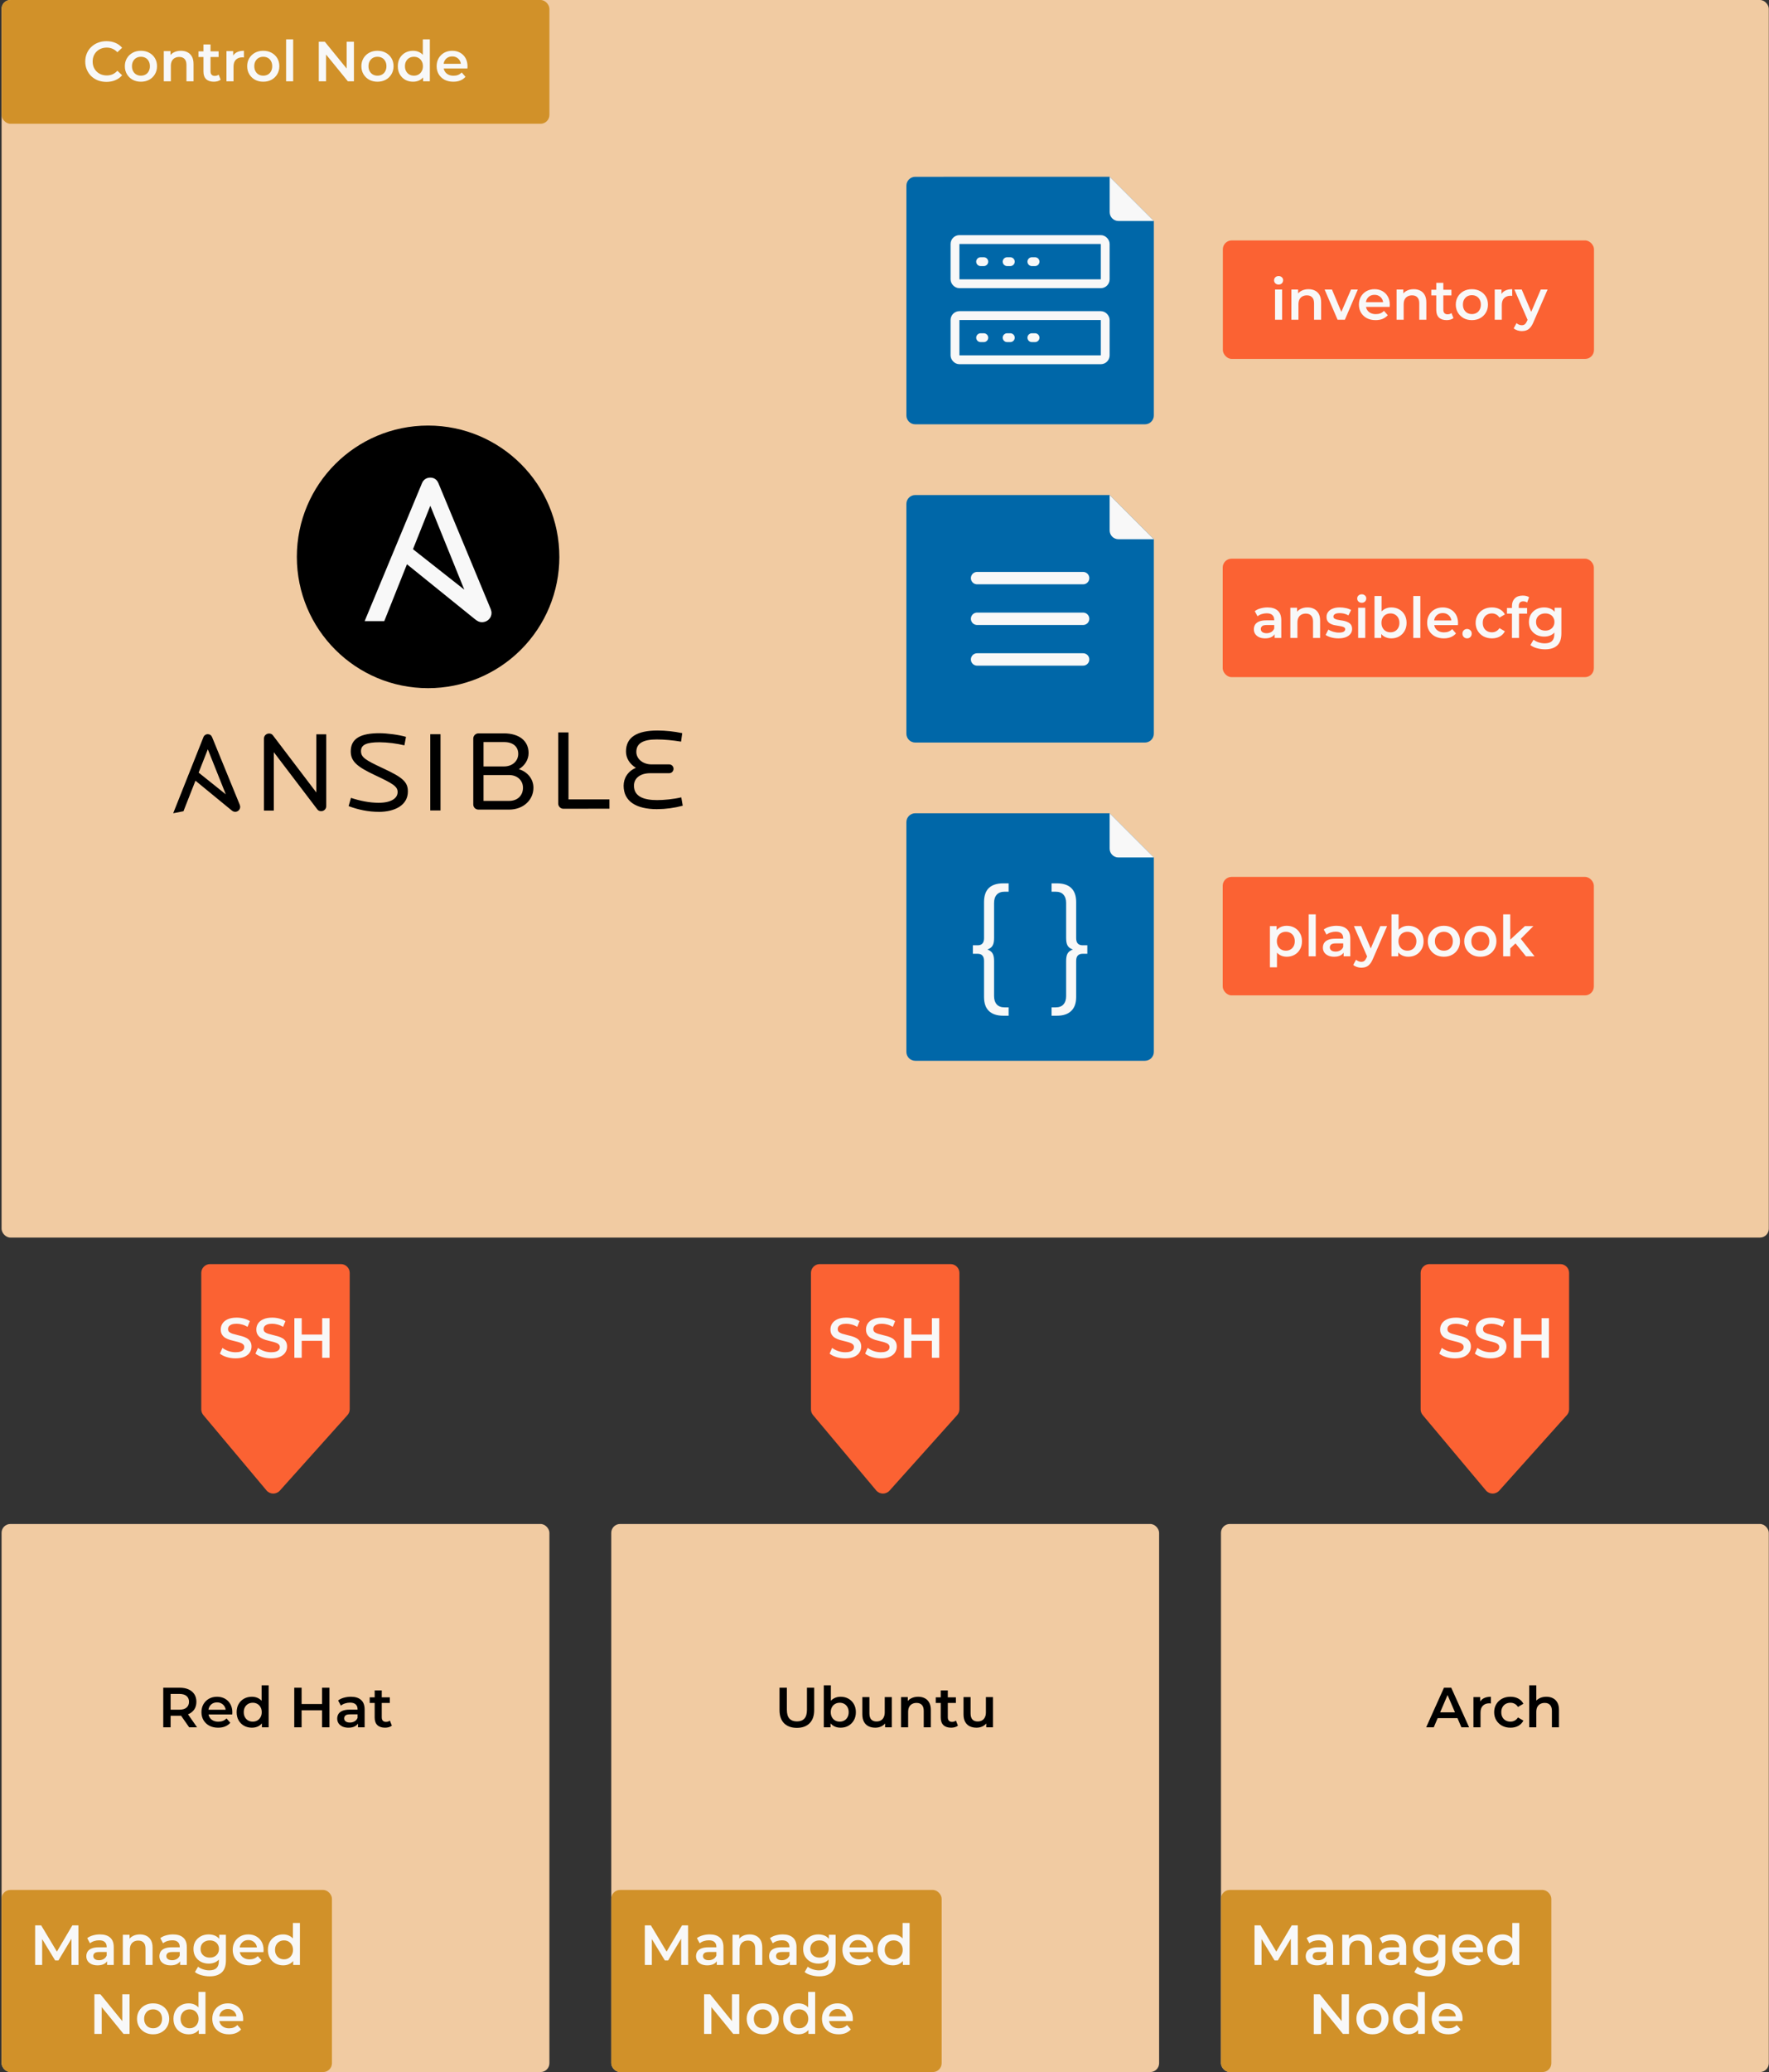 <svg width="1001" height="1172" viewBox="0 0 1001 1172" fill="none" xmlns="http://www.w3.org/2000/svg">
<rect x="0" y="0" width="1001" height="1172" fill="#333333" stroke="none"/>
<g clip-path="url(#clip0_232_1068)">
<path d="M115.057 800.394L150.794 843.009C152.75 845.342 156.318 845.4 158.349 843.133L196.613 800.424C197.434 799.507 197.889 798.319 197.889 797.088L197.888 720C197.888 717.239 195.649 715 192.888 715H118.889C116.127 715 113.889 717.239 113.889 720L113.889 797.181C113.889 798.356 114.302 799.493 115.057 800.394Z" fill="#FB6233"/>
<path d="M133.263 768.32C131.513 768.32 129.839 768.075 128.239 767.584C126.639 767.072 125.369 766.421 124.431 765.632L125.871 762.4C126.767 763.104 127.876 763.691 129.199 764.16C130.521 764.629 131.876 764.864 133.263 764.864C134.436 764.864 135.385 764.736 136.111 764.48C136.836 764.224 137.369 763.883 137.711 763.456C138.052 763.008 138.223 762.507 138.223 761.952C138.223 761.269 137.977 760.725 137.487 760.32C136.996 759.893 136.356 759.563 135.567 759.328C134.799 759.072 133.935 758.837 132.975 758.624C132.036 758.411 131.087 758.165 130.127 757.888C129.188 757.589 128.324 757.216 127.535 756.768C126.767 756.299 126.137 755.68 125.647 754.912C125.156 754.144 124.911 753.163 124.911 751.968C124.911 750.752 125.231 749.643 125.871 748.64C126.532 747.616 127.524 746.805 128.847 746.208C130.191 745.589 131.887 745.28 133.935 745.28C135.279 745.28 136.612 745.451 137.935 745.792C139.257 746.133 140.409 746.624 141.391 747.264L140.079 750.496C139.076 749.899 138.041 749.461 136.975 749.184C135.908 748.885 134.884 748.736 133.903 748.736C132.751 748.736 131.812 748.875 131.087 749.152C130.383 749.429 129.86 749.792 129.519 750.24C129.199 750.688 129.039 751.2 129.039 751.776C129.039 752.459 129.273 753.013 129.743 753.44C130.233 753.845 130.863 754.165 131.631 754.4C132.42 754.635 133.295 754.869 134.255 755.104C135.215 755.317 136.164 755.563 137.103 755.84C138.063 756.117 138.927 756.48 139.695 756.928C140.484 757.376 141.113 757.984 141.583 758.752C142.073 759.52 142.319 760.491 142.319 761.664C142.319 762.859 141.988 763.968 141.327 764.992C140.687 765.995 139.695 766.805 138.351 767.424C137.007 768.021 135.311 768.32 133.263 768.32ZM153.388 768.32C151.638 768.32 149.964 768.075 148.364 767.584C146.764 767.072 145.494 766.421 144.556 765.632L145.996 762.4C146.892 763.104 148.001 763.691 149.324 764.16C150.646 764.629 152.001 764.864 153.388 764.864C154.561 764.864 155.51 764.736 156.236 764.48C156.961 764.224 157.494 763.883 157.836 763.456C158.177 763.008 158.348 762.507 158.348 761.952C158.348 761.269 158.102 760.725 157.612 760.32C157.121 759.893 156.481 759.563 155.692 759.328C154.924 759.072 154.06 758.837 153.1 758.624C152.161 758.411 151.212 758.165 150.252 757.888C149.313 757.589 148.449 757.216 147.66 756.768C146.892 756.299 146.262 755.68 145.772 754.912C145.281 754.144 145.036 753.163 145.036 751.968C145.036 750.752 145.356 749.643 145.996 748.64C146.657 747.616 147.649 746.805 148.972 746.208C150.316 745.589 152.012 745.28 154.06 745.28C155.404 745.28 156.737 745.451 158.06 745.792C159.382 746.133 160.534 746.624 161.516 747.264L160.204 750.496C159.201 749.899 158.166 749.461 157.1 749.184C156.033 748.885 155.009 748.736 154.028 748.736C152.876 748.736 151.937 748.875 151.212 749.152C150.508 749.429 149.985 749.792 149.644 750.24C149.324 750.688 149.164 751.2 149.164 751.776C149.164 752.459 149.398 753.013 149.868 753.44C150.358 753.845 150.988 754.165 151.756 754.4C152.545 754.635 153.42 754.869 154.38 755.104C155.34 755.317 156.289 755.563 157.228 755.84C158.188 756.117 159.052 756.48 159.82 756.928C160.609 757.376 161.238 757.984 161.708 758.752C162.198 759.52 162.444 760.491 162.444 761.664C162.444 762.859 162.113 763.968 161.452 764.992C160.812 765.995 159.82 766.805 158.476 767.424C157.132 768.021 155.436 768.32 153.388 768.32ZM182.313 745.6H186.473V768H182.313V745.6ZM170.729 768H166.569V745.6H170.729V768ZM182.633 758.4H170.377V754.848H182.633V758.4Z" fill="#F8F8F8"/>
<path d="M460.057 800.394L495.794 843.009C497.75 845.342 501.318 845.4 503.349 843.133L541.613 800.424C542.434 799.507 542.889 798.319 542.889 797.088L542.888 720C542.888 717.239 540.649 715 537.888 715H463.889C461.127 715 458.889 717.239 458.889 720V797.181C458.889 798.356 459.302 799.493 460.057 800.394Z" fill="#FB6233"/>
<path d="M478.263 768.32C476.513 768.32 474.839 768.075 473.239 767.584C471.639 767.072 470.369 766.421 469.431 765.632L470.871 762.4C471.767 763.104 472.876 763.691 474.199 764.16C475.521 764.629 476.876 764.864 478.263 764.864C479.436 764.864 480.385 764.736 481.111 764.48C481.836 764.224 482.369 763.883 482.711 763.456C483.052 763.008 483.223 762.507 483.223 761.952C483.223 761.269 482.977 760.725 482.487 760.32C481.996 759.893 481.356 759.563 480.567 759.328C479.799 759.072 478.935 758.837 477.975 758.624C477.036 758.411 476.087 758.165 475.127 757.888C474.188 757.589 473.324 757.216 472.535 756.768C471.767 756.299 471.137 755.68 470.647 754.912C470.156 754.144 469.911 753.163 469.911 751.968C469.911 750.752 470.231 749.643 470.871 748.64C471.532 747.616 472.524 746.805 473.847 746.208C475.191 745.589 476.887 745.28 478.935 745.28C480.279 745.28 481.612 745.451 482.935 745.792C484.257 746.133 485.409 746.624 486.391 747.264L485.079 750.496C484.076 749.899 483.041 749.461 481.975 749.184C480.908 748.885 479.884 748.736 478.903 748.736C477.751 748.736 476.812 748.875 476.087 749.152C475.383 749.429 474.86 749.792 474.519 750.24C474.199 750.688 474.039 751.2 474.039 751.776C474.039 752.459 474.273 753.013 474.743 753.44C475.233 753.845 475.863 754.165 476.631 754.4C477.42 754.635 478.295 754.869 479.255 755.104C480.215 755.317 481.164 755.563 482.103 755.84C483.063 756.117 483.927 756.48 484.695 756.928C485.484 757.376 486.113 757.984 486.583 758.752C487.073 759.52 487.319 760.491 487.319 761.664C487.319 762.859 486.988 763.968 486.327 764.992C485.687 765.995 484.695 766.805 483.351 767.424C482.007 768.021 480.311 768.32 478.263 768.32ZM498.388 768.32C496.638 768.32 494.964 768.075 493.364 767.584C491.764 767.072 490.494 766.421 489.556 765.632L490.996 762.4C491.892 763.104 493.001 763.691 494.324 764.16C495.646 764.629 497.001 764.864 498.388 764.864C499.561 764.864 500.51 764.736 501.236 764.48C501.961 764.224 502.494 763.883 502.836 763.456C503.177 763.008 503.348 762.507 503.348 761.952C503.348 761.269 503.102 760.725 502.612 760.32C502.121 759.893 501.481 759.563 500.692 759.328C499.924 759.072 499.06 758.837 498.1 758.624C497.161 758.411 496.212 758.165 495.252 757.888C494.313 757.589 493.449 757.216 492.66 756.768C491.892 756.299 491.262 755.68 490.772 754.912C490.281 754.144 490.036 753.163 490.036 751.968C490.036 750.752 490.356 749.643 490.996 748.64C491.657 747.616 492.649 746.805 493.972 746.208C495.316 745.589 497.012 745.28 499.06 745.28C500.404 745.28 501.737 745.451 503.06 745.792C504.382 746.133 505.534 746.624 506.516 747.264L505.204 750.496C504.201 749.899 503.166 749.461 502.1 749.184C501.033 748.885 500.009 748.736 499.028 748.736C497.876 748.736 496.937 748.875 496.212 749.152C495.508 749.429 494.985 749.792 494.644 750.24C494.324 750.688 494.164 751.2 494.164 751.776C494.164 752.459 494.398 753.013 494.868 753.44C495.358 753.845 495.988 754.165 496.756 754.4C497.545 754.635 498.42 754.869 499.38 755.104C500.34 755.317 501.289 755.563 502.228 755.84C503.188 756.117 504.052 756.48 504.82 756.928C505.609 757.376 506.238 757.984 506.708 758.752C507.198 759.52 507.444 760.491 507.444 761.664C507.444 762.859 507.113 763.968 506.452 764.992C505.812 765.995 504.82 766.805 503.476 767.424C502.132 768.021 500.436 768.32 498.388 768.32ZM527.313 745.6H531.473V768H527.313V745.6ZM515.729 768H511.569V745.6H515.729V768ZM527.633 758.4H515.377V754.848H527.633V758.4Z" fill="#F8F8F8"/>
<path d="M805.057 800.394L840.794 843.009C842.75 845.342 846.318 845.4 848.349 843.133L886.613 800.424C887.434 799.507 887.889 798.319 887.889 797.088L887.888 720C887.888 717.239 885.649 715 882.888 715H808.889C806.127 715 803.889 717.239 803.889 720V797.181C803.889 798.356 804.302 799.493 805.057 800.394Z" fill="#FB6233"/>
<path d="M823.263 768.32C821.513 768.32 819.839 768.075 818.239 767.584C816.639 767.072 815.369 766.421 814.431 765.632L815.871 762.4C816.767 763.104 817.876 763.691 819.199 764.16C820.521 764.629 821.876 764.864 823.263 764.864C824.436 764.864 825.385 764.736 826.111 764.48C826.836 764.224 827.369 763.883 827.711 763.456C828.052 763.008 828.223 762.507 828.223 761.952C828.223 761.269 827.977 760.725 827.487 760.32C826.996 759.893 826.356 759.563 825.567 759.328C824.799 759.072 823.935 758.837 822.975 758.624C822.036 758.411 821.087 758.165 820.127 757.888C819.188 757.589 818.324 757.216 817.535 756.768C816.767 756.299 816.137 755.68 815.647 754.912C815.156 754.144 814.911 753.163 814.911 751.968C814.911 750.752 815.231 749.643 815.871 748.64C816.532 747.616 817.524 746.805 818.847 746.208C820.191 745.589 821.887 745.28 823.935 745.28C825.279 745.28 826.612 745.451 827.935 745.792C829.257 746.133 830.409 746.624 831.391 747.264L830.079 750.496C829.076 749.899 828.041 749.461 826.975 749.184C825.908 748.885 824.884 748.736 823.903 748.736C822.751 748.736 821.812 748.875 821.087 749.152C820.383 749.429 819.86 749.792 819.519 750.24C819.199 750.688 819.039 751.2 819.039 751.776C819.039 752.459 819.273 753.013 819.743 753.44C820.233 753.845 820.863 754.165 821.631 754.4C822.42 754.635 823.295 754.869 824.255 755.104C825.215 755.317 826.164 755.563 827.103 755.84C828.063 756.117 828.927 756.48 829.695 756.928C830.484 757.376 831.113 757.984 831.583 758.752C832.073 759.52 832.319 760.491 832.319 761.664C832.319 762.859 831.988 763.968 831.327 764.992C830.687 765.995 829.695 766.805 828.351 767.424C827.007 768.021 825.311 768.32 823.263 768.32ZM843.388 768.32C841.638 768.32 839.964 768.075 838.364 767.584C836.764 767.072 835.494 766.421 834.556 765.632L835.996 762.4C836.892 763.104 838.001 763.691 839.324 764.16C840.646 764.629 842.001 764.864 843.388 764.864C844.561 764.864 845.51 764.736 846.236 764.48C846.961 764.224 847.494 763.883 847.836 763.456C848.177 763.008 848.348 762.507 848.348 761.952C848.348 761.269 848.102 760.725 847.612 760.32C847.121 759.893 846.481 759.563 845.692 759.328C844.924 759.072 844.06 758.837 843.1 758.624C842.161 758.411 841.212 758.165 840.252 757.888C839.313 757.589 838.449 757.216 837.66 756.768C836.892 756.299 836.262 755.68 835.772 754.912C835.281 754.144 835.036 753.163 835.036 751.968C835.036 750.752 835.356 749.643 835.996 748.64C836.657 747.616 837.649 746.805 838.972 746.208C840.316 745.589 842.012 745.28 844.06 745.28C845.404 745.28 846.737 745.451 848.06 745.792C849.382 746.133 850.534 746.624 851.516 747.264L850.204 750.496C849.201 749.899 848.166 749.461 847.1 749.184C846.033 748.885 845.009 748.736 844.028 748.736C842.876 748.736 841.937 748.875 841.212 749.152C840.508 749.429 839.985 749.792 839.644 750.24C839.324 750.688 839.164 751.2 839.164 751.776C839.164 752.459 839.398 753.013 839.868 753.44C840.358 753.845 840.988 754.165 841.756 754.4C842.545 754.635 843.42 754.869 844.38 755.104C845.34 755.317 846.289 755.563 847.228 755.84C848.188 756.117 849.052 756.48 849.82 756.928C850.609 757.376 851.238 757.984 851.708 758.752C852.198 759.52 852.444 760.491 852.444 761.664C852.444 762.859 852.113 763.968 851.452 764.992C850.812 765.995 849.82 766.805 848.476 767.424C847.132 768.021 845.436 768.32 843.388 768.32ZM872.313 745.6H876.473V768H872.313V745.6ZM860.729 768H856.569V745.6H860.729V768ZM872.633 758.4H860.377V754.848H872.633V758.4Z" fill="#F8F8F8"/>
<rect x="690.889" y="862" width="310" height="310" rx="5" fill="#F1CBA2"/>
<rect x="690.889" y="1069" width="186.945" height="103" rx="5" fill="#D19129"/>
<path d="M709.884 1111.43V1089.03H713.308L723.1 1105.38H721.308L730.94 1089.03H734.364L734.396 1111.43H730.46L730.428 1095.2H731.26L723.068 1108.87H721.212L712.892 1095.2H713.852V1111.43H709.884ZM750.59 1111.43V1107.97L750.366 1107.24V1101.19C750.366 1100.02 750.014 1099.11 749.31 1098.47C748.606 1097.81 747.539 1097.48 746.11 1097.48C745.15 1097.48 744.201 1097.63 743.262 1097.92C742.345 1098.22 741.566 1098.64 740.926 1099.17L739.358 1096.26C740.275 1095.56 741.363 1095.03 742.622 1094.69C743.902 1094.33 745.225 1094.15 746.59 1094.15C749.065 1094.15 750.974 1094.75 752.318 1095.94C753.683 1097.11 754.366 1098.94 754.366 1101.41V1111.43H750.59ZM745.214 1111.65C743.934 1111.65 742.814 1111.44 741.854 1111.01C740.894 1110.56 740.147 1109.96 739.614 1109.19C739.102 1108.4 738.846 1107.51 738.846 1106.53C738.846 1105.57 739.07 1104.71 739.518 1103.94C739.987 1103.17 740.745 1102.56 741.79 1102.12C742.835 1101.67 744.222 1101.44 745.95 1101.44H750.91V1104.1H746.238C744.873 1104.1 743.955 1104.32 743.486 1104.77C743.017 1105.2 742.782 1105.73 742.782 1106.37C742.782 1107.1 743.07 1107.67 743.646 1108.1C744.222 1108.53 745.022 1108.74 746.046 1108.74C747.027 1108.74 747.902 1108.52 748.67 1108.07C749.459 1107.62 750.025 1106.96 750.366 1106.08L751.038 1108.48C750.654 1109.49 749.961 1110.27 748.958 1110.82C747.977 1111.38 746.729 1111.65 745.214 1111.65ZM769.196 1094.15C770.561 1094.15 771.777 1094.42 772.844 1094.95C773.932 1095.48 774.785 1096.3 775.404 1097.41C776.022 1098.5 776.332 1099.91 776.332 1101.64V1111.43H772.332V1102.15C772.332 1100.63 771.969 1099.5 771.244 1098.76C770.54 1098.01 769.548 1097.64 768.268 1097.64C767.329 1097.64 766.497 1097.83 765.772 1098.21C765.046 1098.6 764.481 1099.17 764.076 1099.94C763.692 1100.69 763.5 1101.64 763.5 1102.79V1111.43H759.5V1094.34H763.308V1098.95L762.636 1097.54C763.233 1096.45 764.097 1095.62 765.228 1095.04C766.38 1094.45 767.702 1094.15 769.196 1094.15ZM791.934 1111.43V1107.97L791.71 1107.24V1101.19C791.71 1100.02 791.358 1099.11 790.654 1098.47C789.95 1097.81 788.883 1097.48 787.454 1097.48C786.494 1097.48 785.544 1097.63 784.606 1097.92C783.688 1098.22 782.91 1098.64 782.27 1099.17L780.702 1096.26C781.619 1095.56 782.707 1095.03 783.966 1094.69C785.246 1094.33 786.568 1094.15 787.934 1094.15C790.408 1094.15 792.318 1094.75 793.662 1095.94C795.027 1097.11 795.71 1098.94 795.71 1101.41V1111.43H791.934ZM786.558 1111.65C785.278 1111.65 784.158 1111.44 783.198 1111.01C782.238 1110.56 781.491 1109.96 780.958 1109.19C780.446 1108.4 780.19 1107.51 780.19 1106.53C780.19 1105.57 780.414 1104.71 780.862 1103.94C781.331 1103.17 782.088 1102.56 783.134 1102.12C784.179 1101.67 785.566 1101.44 787.294 1101.44H792.254V1104.1H787.582C786.216 1104.1 785.299 1104.32 784.83 1104.77C784.36 1105.2 784.126 1105.73 784.126 1106.37C784.126 1107.1 784.414 1107.67 784.99 1108.1C785.566 1108.53 786.366 1108.74 787.39 1108.74C788.371 1108.74 789.246 1108.52 790.014 1108.07C790.803 1107.62 791.368 1106.96 791.71 1106.08L792.382 1108.48C791.998 1109.49 791.304 1110.27 790.302 1110.82C789.32 1111.38 788.072 1111.65 786.558 1111.65ZM808.619 1117.86C807.04 1117.86 805.493 1117.65 803.979 1117.22C802.485 1116.82 801.259 1116.22 800.299 1115.43L802.091 1112.42C802.837 1113.04 803.776 1113.53 804.907 1113.89C806.059 1114.28 807.221 1114.47 808.395 1114.47C810.272 1114.47 811.648 1114.03 812.523 1113.16C813.397 1112.3 813.835 1111.01 813.835 1109.28V1106.24L814.155 1102.37L814.027 1098.5V1094.34H817.835V1108.84C817.835 1111.93 817.045 1114.2 815.467 1115.65C813.888 1117.12 811.605 1117.86 808.619 1117.86ZM808.107 1110.66C806.485 1110.66 805.013 1110.32 803.691 1109.64C802.389 1108.93 801.355 1107.96 800.587 1106.72C799.84 1105.49 799.467 1104.04 799.467 1102.37C799.467 1100.73 799.84 1099.29 800.587 1098.05C801.355 1096.82 802.389 1095.86 803.691 1095.17C805.013 1094.49 806.485 1094.15 808.107 1094.15C809.557 1094.15 810.859 1094.44 812.011 1095.01C813.163 1095.59 814.08 1096.48 814.763 1097.7C815.467 1098.92 815.819 1100.47 815.819 1102.37C815.819 1104.27 815.467 1105.84 814.763 1107.08C814.08 1108.29 813.163 1109.2 812.011 1109.8C810.859 1110.37 809.557 1110.66 808.107 1110.66ZM808.715 1107.27C809.717 1107.27 810.613 1107.07 811.403 1106.66C812.192 1106.23 812.8 1105.66 813.227 1104.93C813.675 1104.19 813.899 1103.33 813.899 1102.37C813.899 1101.41 813.675 1100.57 813.227 1099.84C812.8 1099.1 812.192 1098.53 811.403 1098.15C810.613 1097.74 809.717 1097.54 808.715 1097.54C807.712 1097.54 806.805 1097.74 805.995 1098.15C805.205 1098.53 804.587 1099.1 804.139 1099.84C803.712 1100.57 803.499 1101.41 803.499 1102.37C803.499 1103.33 803.712 1104.19 804.139 1104.93C804.587 1105.66 805.205 1106.23 805.995 1106.66C806.805 1107.07 807.712 1107.27 808.715 1107.27ZM831.125 1111.65C829.227 1111.65 827.563 1111.28 826.133 1110.53C824.725 1109.76 823.627 1108.72 822.837 1107.4C822.069 1106.07 821.685 1104.57 821.685 1102.88C821.685 1101.18 822.059 1099.67 822.805 1098.37C823.573 1097.05 824.619 1096.02 825.941 1095.27C827.285 1094.52 828.811 1094.15 830.517 1094.15C832.181 1094.15 833.664 1094.51 834.965 1095.24C836.267 1095.96 837.291 1096.99 838.037 1098.31C838.784 1099.63 839.157 1101.19 839.157 1102.98C839.157 1103.15 839.147 1103.34 839.125 1103.56C839.125 1103.77 839.115 1103.97 839.093 1104.16H824.853V1101.51H836.981L835.413 1102.34C835.435 1101.36 835.232 1100.5 834.805 1099.75C834.379 1099 833.792 1098.42 833.045 1097.99C832.32 1097.56 831.477 1097.35 830.517 1097.35C829.536 1097.35 828.672 1097.56 827.925 1097.99C827.2 1098.42 826.624 1099.01 826.197 1099.78C825.792 1100.53 825.589 1101.41 825.589 1102.44V1103.08C825.589 1104.1 825.824 1105.01 826.293 1105.8C826.763 1106.59 827.424 1107.19 828.277 1107.62C829.131 1108.05 830.112 1108.26 831.221 1108.26C832.181 1108.26 833.045 1108.11 833.813 1107.81C834.581 1107.51 835.264 1107.04 835.861 1106.4L838.005 1108.87C837.237 1109.76 836.267 1110.46 835.093 1110.95C833.941 1111.42 832.619 1111.65 831.125 1111.65ZM850.232 1111.65C848.589 1111.65 847.106 1111.29 845.784 1110.56C844.482 1109.82 843.458 1108.79 842.712 1107.49C841.965 1106.19 841.592 1104.66 841.592 1102.88C841.592 1101.11 841.965 1099.58 842.712 1098.28C843.458 1096.98 844.482 1095.96 845.784 1095.24C847.106 1094.51 848.589 1094.15 850.232 1094.15C851.661 1094.15 852.941 1094.47 854.072 1095.11C855.202 1095.73 856.098 1096.68 856.76 1097.96C857.421 1099.24 857.752 1100.88 857.752 1102.88C857.752 1104.87 857.432 1106.51 856.792 1107.81C856.152 1109.09 855.266 1110.05 854.136 1110.69C853.005 1111.33 851.704 1111.65 850.232 1111.65ZM850.712 1108.23C851.672 1108.23 852.525 1108.02 853.272 1107.59C854.04 1107.16 854.648 1106.54 855.096 1105.73C855.565 1104.92 855.8 1103.97 855.8 1102.88C855.8 1101.78 855.565 1100.83 855.096 1100.04C854.648 1099.23 854.04 1098.61 853.272 1098.18C852.525 1097.75 851.672 1097.54 850.712 1097.54C849.752 1097.54 848.888 1097.75 848.12 1098.18C847.373 1098.61 846.765 1099.23 846.296 1100.04C845.848 1100.83 845.624 1101.78 845.624 1102.88C845.624 1103.97 845.848 1104.92 846.296 1105.73C846.765 1106.54 847.373 1107.16 848.12 1107.59C848.888 1108.02 849.752 1108.23 850.712 1108.23ZM855.896 1111.43V1107.4L856.056 1102.85L855.736 1098.31V1087.68H859.704V1111.43H855.896ZM743.415 1150.43V1128.03H746.839L760.887 1145.28H759.191V1128.03H763.319V1150.43H759.895L745.847 1133.18H747.543V1150.43H743.415ZM776.617 1150.65C774.868 1150.65 773.31 1150.28 771.945 1149.53C770.58 1148.76 769.502 1147.72 768.713 1146.4C767.924 1145.07 767.529 1143.57 767.529 1141.88C767.529 1140.18 767.924 1138.67 768.713 1137.37C769.502 1136.05 770.58 1135.02 771.945 1134.27C773.31 1133.52 774.868 1133.15 776.617 1133.15C778.388 1133.15 779.956 1133.52 781.321 1134.27C782.708 1135.02 783.785 1136.04 784.553 1137.34C785.342 1138.64 785.737 1140.16 785.737 1141.88C785.737 1143.57 785.342 1145.07 784.553 1146.4C783.785 1147.72 782.708 1148.76 781.321 1149.53C779.956 1150.28 778.388 1150.65 776.617 1150.65ZM776.617 1147.23C777.598 1147.23 778.473 1147.02 779.241 1146.59C780.009 1146.16 780.606 1145.54 781.033 1144.73C781.481 1143.92 781.705 1142.97 781.705 1141.88C781.705 1140.78 781.481 1139.83 781.033 1139.04C780.606 1138.23 780.009 1137.61 779.241 1137.18C778.473 1136.75 777.609 1136.54 776.649 1136.54C775.668 1136.54 774.793 1136.75 774.025 1137.18C773.278 1137.61 772.681 1138.23 772.233 1139.04C771.785 1139.83 771.561 1140.78 771.561 1141.88C771.561 1142.97 771.785 1143.92 772.233 1144.73C772.681 1145.54 773.278 1146.16 774.025 1146.59C774.793 1147.02 775.657 1147.23 776.617 1147.23ZM796.794 1150.65C795.151 1150.65 793.669 1150.29 792.346 1149.56C791.045 1148.82 790.021 1147.79 789.274 1146.49C788.527 1145.19 788.154 1143.66 788.154 1141.88C788.154 1140.11 788.527 1138.58 789.274 1137.28C790.021 1135.98 791.045 1134.96 792.346 1134.24C793.669 1133.51 795.151 1133.15 796.794 1133.15C798.223 1133.15 799.503 1133.47 800.634 1134.11C801.765 1134.73 802.661 1135.68 803.322 1136.96C803.983 1138.24 804.314 1139.88 804.314 1141.88C804.314 1143.87 803.994 1145.51 803.354 1146.81C802.714 1148.09 801.829 1149.05 800.698 1149.69C799.567 1150.33 798.266 1150.65 796.794 1150.65ZM797.274 1147.23C798.234 1147.23 799.087 1147.02 799.834 1146.59C800.602 1146.16 801.21 1145.54 801.658 1144.73C802.127 1143.92 802.362 1142.97 802.362 1141.88C802.362 1140.78 802.127 1139.83 801.658 1139.04C801.21 1138.23 800.602 1137.61 799.834 1137.18C799.087 1136.75 798.234 1136.54 797.274 1136.54C796.314 1136.54 795.45 1136.75 794.682 1137.18C793.935 1137.61 793.327 1138.23 792.858 1139.04C792.41 1139.83 792.186 1140.78 792.186 1141.88C792.186 1142.97 792.41 1143.92 792.858 1144.73C793.327 1145.54 793.935 1146.16 794.682 1146.59C795.45 1147.02 796.314 1147.23 797.274 1147.23ZM802.458 1150.43V1146.4L802.618 1141.85L802.298 1137.31V1126.68H806.266V1150.43H802.458ZM819.563 1150.65C817.664 1150.65 816 1150.28 814.571 1149.53C813.163 1148.76 812.064 1147.72 811.275 1146.4C810.507 1145.07 810.123 1143.57 810.123 1141.88C810.123 1140.18 810.496 1138.67 811.243 1137.37C812.011 1136.05 813.056 1135.02 814.379 1134.27C815.723 1133.52 817.248 1133.15 818.955 1133.15C820.619 1133.15 822.101 1133.51 823.403 1134.24C824.704 1134.96 825.728 1135.99 826.475 1137.31C827.221 1138.63 827.595 1140.19 827.595 1141.98C827.595 1142.15 827.584 1142.34 827.563 1142.56C827.563 1142.77 827.552 1142.97 827.531 1143.16H813.291V1140.51H825.419L823.851 1141.34C823.872 1140.36 823.669 1139.5 823.243 1138.75C822.816 1138 822.229 1137.42 821.483 1136.99C820.757 1136.56 819.915 1136.35 818.955 1136.35C817.973 1136.35 817.109 1136.56 816.363 1136.99C815.637 1137.42 815.061 1138.01 814.635 1138.78C814.229 1139.53 814.027 1140.41 814.027 1141.44V1142.08C814.027 1143.1 814.261 1144.01 814.731 1144.8C815.2 1145.59 815.861 1146.19 816.715 1146.62C817.568 1147.05 818.549 1147.26 819.659 1147.26C820.619 1147.26 821.483 1147.11 822.251 1146.81C823.019 1146.51 823.701 1146.04 824.299 1145.4L826.443 1147.87C825.675 1148.76 824.704 1149.46 823.531 1149.95C822.379 1150.42 821.056 1150.65 819.563 1150.65Z" fill="#F8F8F8"/>
<rect x="345.889" y="862" width="310" height="310" rx="5" fill="#F1CBA2"/>
<rect x="345.889" y="1069" width="186.945" height="103" rx="5" fill="#D19129"/>
<path d="M364.884 1111.43V1089.03H368.308L378.1 1105.38H376.308L385.94 1089.03H389.364L389.396 1111.43H385.46L385.428 1095.2H386.26L378.068 1108.87H376.212L367.892 1095.2H368.852V1111.43H364.884ZM405.59 1111.43V1107.97L405.366 1107.24V1101.19C405.366 1100.02 405.014 1099.11 404.31 1098.47C403.606 1097.81 402.539 1097.48 401.11 1097.48C400.15 1097.48 399.201 1097.63 398.262 1097.92C397.345 1098.22 396.566 1098.64 395.926 1099.17L394.358 1096.26C395.275 1095.56 396.363 1095.03 397.622 1094.69C398.902 1094.33 400.225 1094.15 401.59 1094.15C404.065 1094.15 405.974 1094.75 407.318 1095.94C408.683 1097.11 409.366 1098.94 409.366 1101.41V1111.43H405.59ZM400.214 1111.65C398.934 1111.65 397.814 1111.44 396.854 1111.01C395.894 1110.56 395.147 1109.96 394.614 1109.19C394.102 1108.4 393.846 1107.51 393.846 1106.53C393.846 1105.57 394.07 1104.71 394.518 1103.94C394.987 1103.17 395.745 1102.56 396.79 1102.12C397.835 1101.67 399.222 1101.44 400.95 1101.44H405.91V1104.1H401.238C399.873 1104.1 398.955 1104.32 398.486 1104.77C398.017 1105.2 397.782 1105.73 397.782 1106.37C397.782 1107.1 398.07 1107.67 398.646 1108.1C399.222 1108.53 400.022 1108.74 401.046 1108.74C402.027 1108.74 402.902 1108.52 403.67 1108.07C404.459 1107.62 405.025 1106.96 405.366 1106.08L406.038 1108.48C405.654 1109.49 404.961 1110.27 403.958 1110.82C402.977 1111.38 401.729 1111.65 400.214 1111.65ZM424.196 1094.15C425.561 1094.15 426.777 1094.42 427.844 1094.95C428.932 1095.48 429.785 1096.3 430.404 1097.41C431.022 1098.5 431.332 1099.91 431.332 1101.64V1111.43H427.332V1102.15C427.332 1100.63 426.969 1099.5 426.244 1098.76C425.54 1098.01 424.548 1097.64 423.268 1097.64C422.329 1097.64 421.497 1097.83 420.772 1098.21C420.046 1098.6 419.481 1099.17 419.076 1099.94C418.692 1100.69 418.5 1101.64 418.5 1102.79V1111.43H414.5V1094.34H418.308V1098.95L417.636 1097.54C418.233 1096.45 419.097 1095.62 420.228 1095.04C421.38 1094.45 422.702 1094.15 424.196 1094.15ZM446.934 1111.43V1107.97L446.71 1107.24V1101.19C446.71 1100.02 446.358 1099.11 445.654 1098.47C444.95 1097.81 443.883 1097.48 442.454 1097.48C441.494 1097.48 440.544 1097.63 439.606 1097.92C438.688 1098.22 437.91 1098.64 437.27 1099.17L435.702 1096.26C436.619 1095.56 437.707 1095.03 438.966 1094.69C440.246 1094.33 441.568 1094.15 442.934 1094.15C445.408 1094.15 447.318 1094.75 448.662 1095.94C450.027 1097.11 450.71 1098.94 450.71 1101.41V1111.43H446.934ZM441.558 1111.65C440.278 1111.65 439.158 1111.44 438.198 1111.01C437.238 1110.56 436.491 1109.96 435.958 1109.19C435.446 1108.4 435.19 1107.51 435.19 1106.53C435.19 1105.57 435.414 1104.71 435.862 1103.94C436.331 1103.17 437.088 1102.56 438.134 1102.12C439.179 1101.67 440.566 1101.44 442.294 1101.44H447.254V1104.1H442.582C441.216 1104.1 440.299 1104.32 439.83 1104.77C439.36 1105.2 439.126 1105.73 439.126 1106.37C439.126 1107.1 439.414 1107.67 439.99 1108.1C440.566 1108.53 441.366 1108.74 442.39 1108.74C443.371 1108.74 444.246 1108.52 445.014 1108.07C445.803 1107.62 446.368 1106.96 446.71 1106.08L447.382 1108.48C446.998 1109.49 446.304 1110.27 445.302 1110.82C444.32 1111.38 443.072 1111.65 441.558 1111.65ZM463.619 1117.86C462.04 1117.86 460.493 1117.65 458.979 1117.22C457.485 1116.82 456.259 1116.22 455.299 1115.43L457.091 1112.42C457.837 1113.04 458.776 1113.53 459.907 1113.89C461.059 1114.28 462.221 1114.47 463.395 1114.47C465.272 1114.47 466.648 1114.03 467.523 1113.16C468.397 1112.3 468.835 1111.01 468.835 1109.28V1106.24L469.155 1102.37L469.027 1098.5V1094.34H472.835V1108.84C472.835 1111.93 472.045 1114.2 470.467 1115.65C468.888 1117.12 466.605 1117.86 463.619 1117.86ZM463.107 1110.66C461.485 1110.66 460.013 1110.32 458.691 1109.64C457.389 1108.93 456.355 1107.96 455.587 1106.72C454.84 1105.49 454.467 1104.04 454.467 1102.37C454.467 1100.73 454.84 1099.29 455.587 1098.05C456.355 1096.82 457.389 1095.86 458.691 1095.17C460.013 1094.49 461.485 1094.15 463.107 1094.15C464.557 1094.15 465.859 1094.44 467.011 1095.01C468.163 1095.59 469.08 1096.48 469.763 1097.7C470.467 1098.92 470.819 1100.47 470.819 1102.37C470.819 1104.27 470.467 1105.84 469.763 1107.08C469.08 1108.29 468.163 1109.2 467.011 1109.8C465.859 1110.37 464.557 1110.66 463.107 1110.66ZM463.715 1107.27C464.717 1107.27 465.613 1107.07 466.403 1106.66C467.192 1106.23 467.8 1105.66 468.227 1104.93C468.675 1104.19 468.899 1103.33 468.899 1102.37C468.899 1101.41 468.675 1100.57 468.227 1099.84C467.8 1099.1 467.192 1098.53 466.403 1098.15C465.613 1097.74 464.717 1097.54 463.715 1097.54C462.712 1097.54 461.805 1097.74 460.995 1098.15C460.205 1098.53 459.587 1099.1 459.139 1099.84C458.712 1100.57 458.499 1101.41 458.499 1102.37C458.499 1103.33 458.712 1104.19 459.139 1104.93C459.587 1105.66 460.205 1106.23 460.995 1106.66C461.805 1107.07 462.712 1107.27 463.715 1107.27ZM486.125 1111.65C484.227 1111.65 482.563 1111.28 481.133 1110.53C479.725 1109.76 478.627 1108.72 477.837 1107.4C477.069 1106.07 476.685 1104.57 476.685 1102.88C476.685 1101.18 477.059 1099.67 477.805 1098.37C478.573 1097.05 479.619 1096.02 480.941 1095.27C482.285 1094.52 483.811 1094.15 485.517 1094.15C487.181 1094.15 488.664 1094.51 489.965 1095.24C491.267 1095.96 492.291 1096.99 493.037 1098.31C493.784 1099.63 494.157 1101.19 494.157 1102.98C494.157 1103.15 494.147 1103.34 494.125 1103.56C494.125 1103.77 494.115 1103.97 494.093 1104.16H479.853V1101.51H491.981L490.413 1102.34C490.435 1101.36 490.232 1100.5 489.805 1099.75C489.379 1099 488.792 1098.42 488.045 1097.99C487.32 1097.56 486.477 1097.35 485.517 1097.35C484.536 1097.35 483.672 1097.56 482.925 1097.99C482.2 1098.42 481.624 1099.01 481.197 1099.78C480.792 1100.53 480.589 1101.41 480.589 1102.44V1103.08C480.589 1104.1 480.824 1105.01 481.293 1105.8C481.763 1106.59 482.424 1107.19 483.277 1107.62C484.131 1108.05 485.112 1108.26 486.221 1108.26C487.181 1108.26 488.045 1108.11 488.813 1107.81C489.581 1107.51 490.264 1107.04 490.861 1106.4L493.005 1108.87C492.237 1109.76 491.267 1110.46 490.093 1110.95C488.941 1111.42 487.619 1111.65 486.125 1111.65ZM505.232 1111.65C503.589 1111.65 502.106 1111.29 500.784 1110.56C499.482 1109.82 498.458 1108.79 497.712 1107.49C496.965 1106.19 496.592 1104.66 496.592 1102.88C496.592 1101.11 496.965 1099.58 497.712 1098.28C498.458 1096.98 499.482 1095.96 500.784 1095.24C502.106 1094.51 503.589 1094.15 505.232 1094.15C506.661 1094.15 507.941 1094.47 509.072 1095.11C510.202 1095.73 511.098 1096.68 511.76 1097.96C512.421 1099.24 512.752 1100.88 512.752 1102.88C512.752 1104.87 512.432 1106.51 511.792 1107.81C511.152 1109.09 510.266 1110.05 509.136 1110.69C508.005 1111.33 506.704 1111.65 505.232 1111.65ZM505.712 1108.23C506.672 1108.23 507.525 1108.02 508.272 1107.59C509.04 1107.16 509.648 1106.54 510.096 1105.73C510.565 1104.92 510.8 1103.97 510.8 1102.88C510.8 1101.78 510.565 1100.83 510.096 1100.04C509.648 1099.23 509.04 1098.61 508.272 1098.18C507.525 1097.75 506.672 1097.54 505.712 1097.54C504.752 1097.54 503.888 1097.75 503.12 1098.18C502.373 1098.61 501.765 1099.23 501.296 1100.04C500.848 1100.83 500.624 1101.78 500.624 1102.88C500.624 1103.97 500.848 1104.92 501.296 1105.73C501.765 1106.54 502.373 1107.16 503.12 1107.59C503.888 1108.02 504.752 1108.23 505.712 1108.23ZM510.896 1111.43V1107.4L511.056 1102.85L510.736 1098.31V1087.68H514.704V1111.43H510.896ZM398.415 1150.43V1128.03H401.839L415.887 1145.28H414.191V1128.03H418.319V1150.43H414.895L400.847 1133.18H402.543V1150.43H398.415ZM431.617 1150.65C429.868 1150.65 428.31 1150.28 426.945 1149.53C425.58 1148.76 424.502 1147.72 423.713 1146.4C422.924 1145.07 422.529 1143.57 422.529 1141.88C422.529 1140.18 422.924 1138.67 423.713 1137.37C424.502 1136.05 425.58 1135.02 426.945 1134.27C428.31 1133.52 429.868 1133.15 431.617 1133.15C433.388 1133.15 434.956 1133.52 436.321 1134.27C437.708 1135.02 438.785 1136.04 439.553 1137.34C440.342 1138.64 440.737 1140.16 440.737 1141.88C440.737 1143.57 440.342 1145.07 439.553 1146.4C438.785 1147.72 437.708 1148.76 436.321 1149.53C434.956 1150.28 433.388 1150.65 431.617 1150.65ZM431.617 1147.23C432.598 1147.23 433.473 1147.02 434.241 1146.59C435.009 1146.16 435.606 1145.54 436.033 1144.73C436.481 1143.92 436.705 1142.97 436.705 1141.88C436.705 1140.78 436.481 1139.83 436.033 1139.04C435.606 1138.23 435.009 1137.61 434.241 1137.18C433.473 1136.75 432.609 1136.54 431.649 1136.54C430.668 1136.54 429.793 1136.75 429.025 1137.18C428.278 1137.61 427.681 1138.23 427.233 1139.04C426.785 1139.83 426.561 1140.78 426.561 1141.88C426.561 1142.97 426.785 1143.92 427.233 1144.73C427.681 1145.54 428.278 1146.16 429.025 1146.59C429.793 1147.02 430.657 1147.23 431.617 1147.23ZM451.794 1150.65C450.151 1150.65 448.669 1150.29 447.346 1149.56C446.045 1148.82 445.021 1147.79 444.274 1146.49C443.527 1145.19 443.154 1143.66 443.154 1141.88C443.154 1140.11 443.527 1138.58 444.274 1137.28C445.021 1135.98 446.045 1134.96 447.346 1134.24C448.669 1133.51 450.151 1133.15 451.794 1133.15C453.223 1133.15 454.503 1133.47 455.634 1134.11C456.765 1134.73 457.661 1135.68 458.322 1136.96C458.983 1138.24 459.314 1139.88 459.314 1141.88C459.314 1143.87 458.994 1145.51 458.354 1146.81C457.714 1148.09 456.829 1149.05 455.698 1149.69C454.567 1150.33 453.266 1150.65 451.794 1150.65ZM452.274 1147.23C453.234 1147.23 454.087 1147.02 454.834 1146.59C455.602 1146.16 456.21 1145.54 456.658 1144.73C457.127 1143.92 457.362 1142.97 457.362 1141.88C457.362 1140.78 457.127 1139.83 456.658 1139.04C456.21 1138.23 455.602 1137.61 454.834 1137.18C454.087 1136.75 453.234 1136.54 452.274 1136.54C451.314 1136.54 450.45 1136.75 449.682 1137.18C448.935 1137.61 448.327 1138.23 447.858 1139.04C447.41 1139.83 447.186 1140.78 447.186 1141.88C447.186 1142.97 447.41 1143.92 447.858 1144.73C448.327 1145.54 448.935 1146.16 449.682 1146.59C450.45 1147.02 451.314 1147.23 452.274 1147.23ZM457.458 1150.43V1146.4L457.618 1141.85L457.298 1137.31V1126.68H461.266V1150.43H457.458ZM474.563 1150.65C472.664 1150.65 471 1150.28 469.571 1149.53C468.163 1148.76 467.064 1147.72 466.275 1146.4C465.507 1145.07 465.123 1143.57 465.123 1141.88C465.123 1140.18 465.496 1138.67 466.243 1137.37C467.011 1136.05 468.056 1135.02 469.379 1134.27C470.723 1133.52 472.248 1133.15 473.955 1133.15C475.619 1133.15 477.101 1133.51 478.403 1134.24C479.704 1134.96 480.728 1135.99 481.475 1137.31C482.221 1138.63 482.595 1140.19 482.595 1141.98C482.595 1142.15 482.584 1142.34 482.563 1142.56C482.563 1142.77 482.552 1142.97 482.531 1143.16H468.291V1140.51H480.419L478.851 1141.34C478.872 1140.36 478.669 1139.5 478.243 1138.75C477.816 1138 477.229 1137.42 476.483 1136.99C475.757 1136.56 474.915 1136.35 473.955 1136.35C472.973 1136.35 472.109 1136.56 471.363 1136.99C470.637 1137.42 470.061 1138.01 469.635 1138.78C469.229 1139.53 469.027 1140.41 469.027 1141.44V1142.08C469.027 1143.1 469.261 1144.01 469.731 1144.8C470.2 1145.59 470.861 1146.19 471.715 1146.62C472.568 1147.05 473.549 1147.26 474.659 1147.26C475.619 1147.26 476.483 1147.11 477.251 1146.81C478.019 1146.51 478.701 1146.04 479.299 1145.4L481.443 1147.87C480.675 1148.76 479.704 1149.46 478.531 1149.95C477.379 1150.42 476.056 1150.65 474.563 1150.65Z" fill="#F8F8F8"/>
<rect x="0.889" y="862" width="310" height="310" rx="5" fill="#F1CBA2"/>
<rect x="0.889" y="1069" width="186.945" height="103" rx="5" fill="#D19129"/>
<path d="M19.884 1111.43V1089.03H23.308L33.1 1105.38H31.308L40.94 1089.03H44.364L44.396 1111.43H40.46L40.428 1095.2H41.26L33.068 1108.87H31.212L22.892 1095.2H23.852V1111.43H19.884ZM60.59 1111.43V1107.97L60.366 1107.24V1101.19C60.366 1100.02 60.014 1099.11 59.31 1098.47C58.606 1097.81 57.539 1097.48 56.11 1097.48C55.15 1097.48 54.201 1097.63 53.262 1097.92C52.345 1098.22 51.566 1098.64 50.926 1099.17L49.358 1096.26C50.275 1095.56 51.363 1095.03 52.622 1094.69C53.902 1094.33 55.225 1094.15 56.59 1094.15C59.065 1094.15 60.974 1094.75 62.318 1095.94C63.683 1097.11 64.366 1098.94 64.366 1101.41V1111.43H60.59ZM55.214 1111.65C53.934 1111.65 52.814 1111.44 51.854 1111.01C50.894 1110.56 50.147 1109.96 49.614 1109.19C49.102 1108.4 48.846 1107.51 48.846 1106.53C48.846 1105.57 49.07 1104.71 49.518 1103.94C49.987 1103.17 50.745 1102.56 51.79 1102.12C52.835 1101.67 54.222 1101.44 55.95 1101.44H60.91V1104.1H56.238C54.873 1104.1 53.955 1104.32 53.486 1104.77C53.017 1105.2 52.782 1105.73 52.782 1106.37C52.782 1107.1 53.07 1107.67 53.646 1108.1C54.222 1108.53 55.022 1108.74 56.046 1108.74C57.027 1108.74 57.902 1108.52 58.67 1108.07C59.459 1107.62 60.025 1106.96 60.366 1106.08L61.038 1108.48C60.654 1109.49 59.961 1110.27 58.958 1110.82C57.977 1111.38 56.729 1111.65 55.214 1111.65ZM79.196 1094.15C80.561 1094.15 81.777 1094.42 82.844 1094.95C83.932 1095.48 84.785 1096.3 85.404 1097.41C86.022 1098.5 86.332 1099.91 86.332 1101.64V1111.43H82.332V1102.15C82.332 1100.63 81.969 1099.5 81.244 1098.76C80.54 1098.01 79.548 1097.64 78.268 1097.64C77.329 1097.64 76.497 1097.83 75.772 1098.21C75.046 1098.6 74.481 1099.17 74.076 1099.94C73.692 1100.69 73.5 1101.64 73.5 1102.79V1111.43H69.5V1094.34H73.308V1098.95L72.636 1097.54C73.233 1096.45 74.097 1095.62 75.228 1095.04C76.38 1094.45 77.702 1094.15 79.196 1094.15ZM101.934 1111.43V1107.97L101.71 1107.24V1101.19C101.71 1100.02 101.358 1099.11 100.654 1098.47C99.95 1097.81 98.883 1097.48 97.454 1097.48C96.494 1097.48 95.544 1097.63 94.606 1097.92C93.689 1098.22 92.91 1098.64 92.27 1099.17L90.702 1096.26C91.619 1095.56 92.707 1095.03 93.966 1094.69C95.246 1094.33 96.569 1094.15 97.934 1094.15C100.408 1094.15 102.318 1094.75 103.662 1095.94C105.027 1097.11 105.71 1098.94 105.71 1101.41V1111.43H101.934ZM96.558 1111.65C95.278 1111.65 94.158 1111.44 93.198 1111.01C92.238 1110.56 91.491 1109.96 90.958 1109.19C90.446 1108.4 90.19 1107.51 90.19 1106.53C90.19 1105.57 90.414 1104.71 90.862 1103.94C91.331 1103.17 92.088 1102.56 93.134 1102.12C94.179 1101.67 95.566 1101.44 97.294 1101.44H102.254V1104.1H97.582C96.216 1104.1 95.299 1104.32 94.83 1104.77C94.361 1105.2 94.126 1105.73 94.126 1106.37C94.126 1107.1 94.414 1107.67 94.99 1108.1C95.566 1108.53 96.366 1108.74 97.39 1108.74C98.371 1108.74 99.246 1108.52 100.014 1108.07C100.803 1107.62 101.368 1106.96 101.71 1106.08L102.382 1108.48C101.998 1109.49 101.304 1110.27 100.302 1110.82C99.32 1111.38 98.073 1111.65 96.558 1111.65ZM118.619 1117.86C117.04 1117.86 115.493 1117.65 113.979 1117.22C112.485 1116.82 111.259 1116.22 110.299 1115.43L112.091 1112.42C112.837 1113.04 113.776 1113.53 114.907 1113.89C116.059 1114.28 117.221 1114.47 118.395 1114.47C120.272 1114.47 121.648 1114.03 122.523 1113.16C123.397 1112.3 123.835 1111.01 123.835 1109.28V1106.24L124.155 1102.37L124.027 1098.5V1094.34H127.835V1108.84C127.835 1111.93 127.045 1114.2 125.467 1115.65C123.888 1117.12 121.605 1117.86 118.619 1117.86ZM118.107 1110.66C116.485 1110.66 115.013 1110.32 113.691 1109.64C112.389 1108.93 111.355 1107.96 110.587 1106.72C109.84 1105.49 109.467 1104.04 109.467 1102.37C109.467 1100.73 109.84 1099.29 110.587 1098.05C111.355 1096.82 112.389 1095.86 113.691 1095.17C115.013 1094.49 116.485 1094.15 118.107 1094.15C119.557 1094.15 120.859 1094.44 122.011 1095.01C123.163 1095.59 124.08 1096.48 124.763 1097.7C125.467 1098.92 125.819 1100.47 125.819 1102.37C125.819 1104.27 125.467 1105.84 124.763 1107.08C124.08 1108.29 123.163 1109.2 122.011 1109.8C120.859 1110.37 119.557 1110.66 118.107 1110.66ZM118.715 1107.27C119.717 1107.27 120.613 1107.07 121.403 1106.66C122.192 1106.23 122.8 1105.66 123.227 1104.93C123.675 1104.19 123.899 1103.33 123.899 1102.37C123.899 1101.41 123.675 1100.57 123.227 1099.84C122.8 1099.1 122.192 1098.53 121.403 1098.15C120.613 1097.74 119.717 1097.54 118.715 1097.54C117.712 1097.54 116.805 1097.74 115.995 1098.15C115.205 1098.53 114.587 1099.1 114.139 1099.84C113.712 1100.57 113.499 1101.41 113.499 1102.37C113.499 1103.33 113.712 1104.19 114.139 1104.93C114.587 1105.66 115.205 1106.23 115.995 1106.66C116.805 1107.07 117.712 1107.27 118.715 1107.27ZM141.125 1111.65C139.227 1111.65 137.563 1111.28 136.133 1110.53C134.725 1109.76 133.627 1108.72 132.837 1107.4C132.069 1106.07 131.685 1104.57 131.685 1102.88C131.685 1101.18 132.059 1099.67 132.805 1098.37C133.573 1097.05 134.619 1096.02 135.941 1095.27C137.285 1094.52 138.811 1094.15 140.517 1094.15C142.181 1094.15 143.664 1094.51 144.965 1095.24C146.267 1095.96 147.291 1096.99 148.037 1098.31C148.784 1099.63 149.157 1101.19 149.157 1102.98C149.157 1103.15 149.147 1103.34 149.125 1103.56C149.125 1103.77 149.115 1103.97 149.093 1104.16H134.853V1101.51H146.981L145.413 1102.34C145.435 1101.36 145.232 1100.5 144.805 1099.75C144.379 1099 143.792 1098.42 143.045 1097.99C142.32 1097.56 141.477 1097.35 140.517 1097.35C139.536 1097.35 138.672 1097.56 137.925 1097.99C137.2 1098.42 136.624 1099.01 136.197 1099.78C135.792 1100.53 135.589 1101.41 135.589 1102.44V1103.08C135.589 1104.1 135.824 1105.01 136.293 1105.8C136.763 1106.59 137.424 1107.19 138.277 1107.62C139.131 1108.05 140.112 1108.26 141.221 1108.26C142.181 1108.26 143.045 1108.11 143.813 1107.81C144.581 1107.51 145.264 1107.04 145.861 1106.4L148.005 1108.87C147.237 1109.76 146.267 1110.46 145.093 1110.95C143.941 1111.42 142.619 1111.65 141.125 1111.65ZM160.232 1111.65C158.589 1111.65 157.106 1111.29 155.784 1110.56C154.482 1109.82 153.458 1108.79 152.712 1107.49C151.965 1106.19 151.592 1104.66 151.592 1102.88C151.592 1101.11 151.965 1099.58 152.712 1098.28C153.458 1096.98 154.482 1095.96 155.784 1095.24C157.106 1094.51 158.589 1094.15 160.232 1094.15C161.661 1094.15 162.941 1094.47 164.072 1095.11C165.202 1095.73 166.098 1096.68 166.76 1097.96C167.421 1099.24 167.752 1100.88 167.752 1102.88C167.752 1104.87 167.432 1106.51 166.792 1107.81C166.152 1109.09 165.266 1110.05 164.136 1110.69C163.005 1111.33 161.704 1111.65 160.232 1111.65ZM160.712 1108.23C161.672 1108.23 162.525 1108.02 163.272 1107.59C164.04 1107.16 164.648 1106.54 165.096 1105.73C165.565 1104.92 165.8 1103.97 165.8 1102.88C165.8 1101.78 165.565 1100.83 165.096 1100.04C164.648 1099.23 164.04 1098.61 163.272 1098.18C162.525 1097.75 161.672 1097.54 160.712 1097.54C159.752 1097.54 158.888 1097.75 158.12 1098.18C157.373 1098.61 156.765 1099.23 156.296 1100.04C155.848 1100.83 155.624 1101.78 155.624 1102.88C155.624 1103.97 155.848 1104.92 156.296 1105.73C156.765 1106.54 157.373 1107.16 158.12 1107.59C158.888 1108.02 159.752 1108.23 160.712 1108.23ZM165.896 1111.43V1107.4L166.056 1102.85L165.736 1098.31V1087.68H169.704V1111.43H165.896ZM53.415 1150.43V1128.03H56.839L70.887 1145.28H69.191V1128.03H73.319V1150.43H69.895L55.847 1133.18H57.543V1150.43H53.415ZM86.617 1150.65C84.868 1150.65 83.31 1150.28 81.945 1149.53C80.58 1148.76 79.502 1147.72 78.713 1146.4C77.924 1145.07 77.529 1143.57 77.529 1141.88C77.529 1140.18 77.924 1138.67 78.713 1137.37C79.502 1136.05 80.58 1135.02 81.945 1134.27C83.31 1133.52 84.868 1133.15 86.617 1133.15C88.388 1133.15 89.956 1133.52 91.321 1134.27C92.708 1135.02 93.785 1136.04 94.553 1137.34C95.342 1138.64 95.737 1140.16 95.737 1141.88C95.737 1143.57 95.342 1145.07 94.553 1146.4C93.785 1147.72 92.708 1148.76 91.321 1149.53C89.956 1150.28 88.388 1150.65 86.617 1150.65ZM86.617 1147.23C87.598 1147.23 88.473 1147.02 89.241 1146.59C90.009 1146.16 90.606 1145.54 91.033 1144.73C91.481 1143.92 91.705 1142.97 91.705 1141.88C91.705 1140.78 91.481 1139.83 91.033 1139.04C90.606 1138.23 90.009 1137.61 89.241 1137.18C88.473 1136.75 87.609 1136.54 86.649 1136.54C85.668 1136.54 84.793 1136.75 84.025 1137.18C83.278 1137.61 82.681 1138.23 82.233 1139.04C81.785 1139.83 81.561 1140.78 81.561 1141.88C81.561 1142.97 81.785 1143.92 82.233 1144.73C82.681 1145.54 83.278 1146.16 84.025 1146.59C84.793 1147.02 85.657 1147.23 86.617 1147.23ZM106.794 1150.65C105.151 1150.65 103.669 1150.29 102.346 1149.56C101.045 1148.82 100.021 1147.79 99.274 1146.49C98.527 1145.19 98.154 1143.66 98.154 1141.88C98.154 1140.11 98.527 1138.58 99.274 1137.28C100.021 1135.98 101.045 1134.96 102.346 1134.24C103.669 1133.51 105.151 1133.15 106.794 1133.15C108.223 1133.15 109.503 1133.47 110.634 1134.11C111.765 1134.73 112.661 1135.68 113.322 1136.96C113.983 1138.24 114.314 1139.88 114.314 1141.88C114.314 1143.87 113.994 1145.51 113.354 1146.81C112.714 1148.09 111.829 1149.05 110.698 1149.69C109.567 1150.33 108.266 1150.65 106.794 1150.65ZM107.274 1147.23C108.234 1147.23 109.087 1147.02 109.834 1146.59C110.602 1146.16 111.21 1145.54 111.658 1144.73C112.127 1143.92 112.362 1142.97 112.362 1141.88C112.362 1140.78 112.127 1139.83 111.658 1139.04C111.21 1138.23 110.602 1137.61 109.834 1137.18C109.087 1136.75 108.234 1136.54 107.274 1136.54C106.314 1136.54 105.45 1136.75 104.682 1137.18C103.935 1137.61 103.327 1138.23 102.858 1139.04C102.41 1139.83 102.186 1140.78 102.186 1141.88C102.186 1142.97 102.41 1143.92 102.858 1144.73C103.327 1145.54 103.935 1146.16 104.682 1146.59C105.45 1147.02 106.314 1147.23 107.274 1147.23ZM112.458 1150.43V1146.4L112.618 1141.85L112.298 1137.31V1126.68H116.266V1150.43H112.458ZM129.563 1150.65C127.664 1150.65 126 1150.28 124.571 1149.53C123.163 1148.76 122.064 1147.72 121.275 1146.4C120.507 1145.07 120.123 1143.57 120.123 1141.88C120.123 1140.18 120.496 1138.67 121.243 1137.37C122.011 1136.05 123.056 1135.02 124.379 1134.27C125.723 1133.52 127.248 1133.15 128.955 1133.15C130.619 1133.15 132.101 1133.51 133.403 1134.24C134.704 1134.96 135.728 1135.99 136.475 1137.31C137.221 1138.63 137.595 1140.19 137.595 1141.98C137.595 1142.15 137.584 1142.34 137.563 1142.56C137.563 1142.77 137.552 1142.97 137.531 1143.16H123.291V1140.51H135.419L133.851 1141.34C133.872 1140.36 133.669 1139.5 133.243 1138.75C132.816 1138 132.229 1137.42 131.483 1136.99C130.757 1136.56 129.915 1136.35 128.955 1136.35C127.973 1136.35 127.109 1136.56 126.363 1136.99C125.637 1137.42 125.061 1138.01 124.635 1138.78C124.229 1139.53 124.027 1140.41 124.027 1141.44V1142.08C124.027 1143.1 124.261 1144.01 124.731 1144.8C125.2 1145.59 125.861 1146.19 126.715 1146.62C127.568 1147.05 128.549 1147.26 129.659 1147.26C130.619 1147.26 131.483 1147.11 132.251 1146.81C133.019 1146.51 133.701 1146.04 134.299 1145.4L136.443 1147.87C135.675 1148.76 134.704 1149.46 133.531 1149.95C132.379 1150.42 131.056 1150.65 129.563 1150.65Z" fill="#F8F8F8"/>
<rect x="0.889" width="1000" height="700" rx="5" fill="#F1CBA2"/>
<rect x="0.889" width="310" height="70" rx="5" fill="#D19129"/>
<path d="M60.209 46.32C58.502 46.32 56.913 46.043 55.441 45.488C53.99 44.912 52.721 44.112 51.633 43.088C50.566 42.043 49.734 40.816 49.137 39.408C48.54 38 48.241 36.464 48.241 34.8C48.241 33.136 48.54 31.6 49.137 30.192C49.734 28.784 50.577 27.568 51.665 26.544C52.753 25.499 54.022 24.699 55.473 24.144C56.924 23.568 58.513 23.28 60.241 23.28C62.076 23.28 63.75 23.6 65.265 24.24C66.78 24.859 68.06 25.787 69.105 27.024L66.417 29.552C65.606 28.677 64.7 28.027 63.697 27.6C62.694 27.152 61.606 26.928 60.433 26.928C59.26 26.928 58.182 27.12 57.201 27.504C56.241 27.888 55.398 28.432 54.673 29.136C53.969 29.84 53.414 30.672 53.009 31.632C52.625 32.592 52.433 33.648 52.433 34.8C52.433 35.952 52.625 37.008 53.009 37.968C53.414 38.928 53.969 39.76 54.673 40.464C55.398 41.168 56.241 41.712 57.201 42.096C58.182 42.48 59.26 42.672 60.433 42.672C61.606 42.672 62.694 42.459 63.697 42.032C64.7 41.584 65.606 40.912 66.417 40.016L69.105 42.576C68.06 43.792 66.78 44.72 65.265 45.36C63.75 46 62.065 46.32 60.209 46.32ZM79.731 46.224C77.981 46.224 76.424 45.851 75.059 45.104C73.693 44.336 72.616 43.291 71.827 41.968C71.037 40.645 70.643 39.141 70.643 37.456C70.643 35.749 71.037 34.245 71.827 32.944C72.616 31.621 73.693 30.587 75.059 29.84C76.424 29.093 77.981 28.72 79.731 28.72C81.501 28.72 83.069 29.093 84.435 29.84C85.821 30.587 86.899 31.611 87.667 32.912C88.456 34.213 88.851 35.728 88.851 37.456C88.851 39.141 88.456 40.645 87.667 41.968C86.899 43.291 85.821 44.336 84.435 45.104C83.069 45.851 81.501 46.224 79.731 46.224ZM79.731 42.8C80.712 42.8 81.587 42.587 82.355 42.16C83.123 41.733 83.72 41.115 84.147 40.304C84.595 39.493 84.819 38.544 84.819 37.456C84.819 36.347 84.595 35.397 84.147 34.608C83.72 33.797 83.123 33.179 82.355 32.752C81.587 32.325 80.723 32.112 79.763 32.112C78.781 32.112 77.907 32.325 77.139 32.752C76.392 33.179 75.795 33.797 75.347 34.608C74.899 35.397 74.675 36.347 74.675 37.456C74.675 38.544 74.899 39.493 75.347 40.304C75.795 41.115 76.392 41.733 77.139 42.16C77.907 42.587 78.771 42.8 79.731 42.8ZM102.372 28.72C103.737 28.72 104.953 28.987 106.02 29.52C107.108 30.053 107.961 30.875 108.58 31.984C109.198 33.072 109.508 34.48 109.508 36.208V46H105.508V36.72C105.508 35.205 105.145 34.075 104.42 33.328C103.716 32.581 102.724 32.208 101.444 32.208C100.505 32.208 99.673 32.4 98.948 32.784C98.222 33.168 97.657 33.744 97.252 34.512C96.868 35.259 96.676 36.208 96.676 37.36V46H92.676V28.912H96.484V33.52L95.812 32.112C96.409 31.024 97.273 30.192 98.404 29.616C99.556 29.019 100.878 28.72 102.372 28.72ZM121.014 46.224C119.137 46.224 117.686 45.744 116.662 44.784C115.638 43.803 115.126 42.363 115.126 40.464V25.136H119.126V40.368C119.126 41.179 119.329 41.808 119.734 42.256C120.161 42.704 120.747 42.928 121.494 42.928C122.39 42.928 123.137 42.693 123.734 42.224L124.854 45.072C124.385 45.456 123.809 45.744 123.126 45.936C122.443 46.128 121.739 46.224 121.014 46.224ZM112.31 32.24V29.04H123.702V32.24H112.31ZM128.144 46V28.912H131.952V33.616L131.504 32.24C132.016 31.088 132.816 30.213 133.904 29.616C135.014 29.019 136.39 28.72 138.032 28.72V32.528C137.862 32.485 137.702 32.464 137.552 32.464C137.403 32.443 137.254 32.432 137.104 32.432C135.59 32.432 134.384 32.88 133.488 33.776C132.592 34.651 132.144 35.963 132.144 37.712V46H128.144ZM148.949 46.224C147.2 46.224 145.643 45.851 144.277 45.104C142.912 44.336 141.835 43.291 141.045 41.968C140.256 40.645 139.861 39.141 139.861 37.456C139.861 35.749 140.256 34.245 141.045 32.944C141.835 31.621 142.912 30.587 144.277 29.84C145.643 29.093 147.2 28.72 148.949 28.72C150.72 28.72 152.288 29.093 153.653 29.84C155.04 30.587 156.117 31.611 156.885 32.912C157.675 34.213 158.069 35.728 158.069 37.456C158.069 39.141 157.675 40.645 156.885 41.968C156.117 43.291 155.04 44.336 153.653 45.104C152.288 45.851 150.72 46.224 148.949 46.224ZM148.949 42.8C149.931 42.8 150.805 42.587 151.573 42.16C152.341 41.733 152.939 41.115 153.365 40.304C153.813 39.493 154.037 38.544 154.037 37.456C154.037 36.347 153.813 35.397 153.365 34.608C152.939 33.797 152.341 33.179 151.573 32.752C150.805 32.325 149.941 32.112 148.981 32.112C148 32.112 147.125 32.325 146.357 32.752C145.611 33.179 145.013 33.797 144.565 34.608C144.117 35.397 143.893 36.347 143.893 37.456C143.893 38.544 144.117 39.493 144.565 40.304C145.013 41.115 145.611 41.733 146.357 42.16C147.125 42.587 147.989 42.8 148.949 42.8ZM161.894 46V22.256H165.894V46H161.894ZM180.372 46V23.6H183.796L197.844 40.848H196.148V23.6H200.276V46H196.852L182.804 28.752H184.5V46H180.372ZM213.574 46.224C211.825 46.224 210.268 45.851 208.902 45.104C207.537 44.336 206.46 43.291 205.67 41.968C204.881 40.645 204.486 39.141 204.486 37.456C204.486 35.749 204.881 34.245 205.67 32.944C206.46 31.621 207.537 30.587 208.902 29.84C210.268 29.093 211.825 28.72 213.574 28.72C215.345 28.72 216.913 29.093 218.278 29.84C219.665 30.587 220.742 31.611 221.51 32.912C222.3 34.213 222.694 35.728 222.694 37.456C222.694 39.141 222.3 40.645 221.51 41.968C220.742 43.291 219.665 44.336 218.278 45.104C216.913 45.851 215.345 46.224 213.574 46.224ZM213.574 42.8C214.556 42.8 215.43 42.587 216.198 42.16C216.966 41.733 217.564 41.115 217.99 40.304C218.438 39.493 218.662 38.544 218.662 37.456C218.662 36.347 218.438 35.397 217.99 34.608C217.564 33.797 216.966 33.179 216.198 32.752C215.43 32.325 214.566 32.112 213.606 32.112C212.625 32.112 211.75 32.325 210.982 32.752C210.236 33.179 209.638 33.797 209.19 34.608C208.742 35.397 208.518 36.347 208.518 37.456C208.518 38.544 208.742 39.493 209.19 40.304C209.638 41.115 210.236 41.733 210.982 42.16C211.75 42.587 212.614 42.8 213.574 42.8ZM233.751 46.224C232.109 46.224 230.626 45.861 229.303 45.136C228.002 44.389 226.978 43.365 226.231 42.064C225.485 40.763 225.111 39.227 225.111 37.456C225.111 35.685 225.485 34.149 226.231 32.848C226.978 31.547 228.002 30.533 229.303 29.808C230.626 29.083 232.109 28.72 233.751 28.72C235.181 28.72 236.461 29.04 237.591 29.68C238.722 30.299 239.618 31.248 240.279 32.528C240.941 33.808 241.271 35.451 241.271 37.456C241.271 39.44 240.951 41.083 240.311 42.384C239.671 43.664 238.786 44.624 237.655 45.264C236.525 45.904 235.223 46.224 233.751 46.224ZM234.231 42.8C235.191 42.8 236.045 42.587 236.791 42.16C237.559 41.733 238.167 41.115 238.615 40.304C239.085 39.493 239.319 38.544 239.319 37.456C239.319 36.347 239.085 35.397 238.615 34.608C238.167 33.797 237.559 33.179 236.791 32.752C236.045 32.325 235.191 32.112 234.231 32.112C233.271 32.112 232.407 32.325 231.639 32.752C230.893 33.179 230.285 33.797 229.815 34.608C229.367 35.397 229.143 36.347 229.143 37.456C229.143 38.544 229.367 39.493 229.815 40.304C230.285 41.115 230.893 41.733 231.639 42.16C232.407 42.587 233.271 42.8 234.231 42.8ZM239.415 46V41.968L239.575 37.424L239.255 32.88V22.256H243.223V46H239.415ZM256.52 46.224C254.622 46.224 252.958 45.851 251.528 45.104C250.12 44.336 249.022 43.291 248.232 41.968C247.464 40.645 247.08 39.141 247.08 37.456C247.08 35.749 247.454 34.245 248.2 32.944C248.968 31.621 250.014 30.587 251.336 29.84C252.68 29.093 254.206 28.72 255.912 28.72C257.576 28.72 259.059 29.083 260.36 29.808C261.662 30.533 262.686 31.557 263.432 32.88C264.179 34.203 264.552 35.76 264.552 37.552C264.552 37.723 264.542 37.915 264.52 38.128C264.52 38.341 264.51 38.544 264.488 38.736H250.248V36.08H262.376L260.808 36.912C260.83 35.931 260.627 35.067 260.2 34.32C259.774 33.573 259.187 32.987 258.44 32.56C257.715 32.133 256.872 31.92 255.912 31.92C254.931 31.92 254.067 32.133 253.32 32.56C252.595 32.987 252.019 33.584 251.592 34.352C251.187 35.099 250.984 35.984 250.984 37.008V37.648C250.984 38.672 251.219 39.579 251.688 40.368C252.158 41.157 252.819 41.765 253.672 42.192C254.526 42.619 255.507 42.832 256.616 42.832C257.576 42.832 258.44 42.683 259.208 42.384C259.976 42.085 260.659 41.616 261.256 40.976L263.4 43.44C262.632 44.336 261.662 45.029 260.488 45.52C259.336 45.989 258.014 46.224 256.52 46.224Z" fill="#F8F8F8"/>
<path d="M316.518 314.971C316.517 334.67 308.691 353.561 294.761 367.49C280.832 381.419 261.94 389.244 242.241 389.244C201.223 389.244 167.973 355.993 167.973 314.975C167.973 273.957 201.227 240.707 242.241 240.707C283.255 240.707 316.51 273.961 316.51 314.983" fill="black"/>
<path d="M243.495 286.073L262.716 333.511L233.686 310.647L243.495 286.073ZM277.638 344.437L248.072 273.289C247.23 271.239 245.582 270.152 243.491 270.152C241.4 270.152 239.632 271.239 238.785 273.289L206.336 351.329H217.436L230.279 319.154L268.612 350.122C270.156 351.366 271.268 351.931 272.712 351.931C275.608 351.931 278.14 349.761 278.14 346.628C278.14 346.117 277.961 345.308 277.638 344.437Z" fill="#F8F8F8"/>
<path d="M181.744 458.805C180.976 458.805 180.15 458.61 179.574 457.834L154.954 425.459V458.481H149.34V417.816C149.34 416.156 150.68 414.903 152.212 414.903C153.104 414.903 153.871 415.164 154.444 415.94L178.997 448.248V415.355H184.611V455.954C184.615 456.331 184.543 456.706 184.4 457.055C184.257 457.404 184.045 457.72 183.778 457.986C183.51 458.252 183.192 458.461 182.842 458.602C182.492 458.743 182.121 458.812 181.744 458.805ZM214.222 459.195C208.612 459.195 202.741 458.033 197.259 455.958L198.599 451.298C203.637 452.958 209.123 454.079 214.222 454.079C221.301 454.079 225.003 451.556 225.003 447.995C225.003 444.759 222.131 443.14 212.247 438.476C202.363 433.812 198.471 430.841 198.471 425.011C198.471 417.695 204.081 414.72 214.67 414.72C219.069 414.72 225.874 415.633 229.725 416.795L228.833 421.583C224.234 420.485 219.527 419.901 214.799 419.841C207.338 419.841 204.276 421.264 204.276 424.828C204.276 428.322 206.508 429.808 216.965 434.671C228.003 439.788 230.804 442.377 230.804 447.688C230.804 455.394 223.53 459.216 214.222 459.216M243.452 415.284H249.253V458.407H243.452V415.284ZM288.018 438.377H273.602V453.012H288.018C292.927 453.012 295.927 449.9 295.927 445.564C295.927 441.485 292.802 438.377 288.018 438.377ZM285.209 419.729H273.602V433.522H285.209C289.864 433.522 293.246 430.542 293.246 426.397C293.246 422.318 290.312 419.729 285.209 419.729ZM288.08 457.929H270.735C269.075 457.929 267.801 456.635 267.801 455.016V417.72C267.81 416.947 268.122 416.208 268.671 415.663C269.22 415.118 269.961 414.811 270.735 414.807H285.084C293.881 414.807 299.109 419.144 299.109 425.945C299.109 429.679 296.939 433.065 293.624 435.074C298.537 436.567 301.852 440.642 301.852 445.564C301.852 452.427 296.184 457.929 288.08 457.929ZM318.782 457.452C317.189 457.452 315.878 456.091 315.878 454.539V414.289H321.687V452.166H344.854V457.411L318.782 457.452ZM371.884 457.689C360.016 457.689 352.879 453.29 352.879 444.41C352.879 440.202 355.245 436.186 359.834 434.31C356.099 431.978 354.22 428.675 354.22 425.048C354.22 417.019 360.411 413.197 372.063 413.197C376.757 413.217 381.437 413.716 386.03 414.687L385.391 419.48C380.544 418.704 376.013 418.251 371.614 418.251C364.087 418.251 360.07 420.326 360.07 425.306C360.07 429.256 363.772 432.36 368.685 432.36H378.635C378.961 432.355 379.285 432.415 379.587 432.537C379.889 432.658 380.164 432.839 380.395 433.068C380.627 433.297 380.81 433.57 380.935 433.871C381.059 434.172 381.123 434.495 381.121 434.821C381.121 436.244 380.042 437.343 378.631 437.343H367.917C362.303 437.343 358.734 440.124 358.734 444.398C358.734 450.676 364.535 452.556 371.805 452.556C375.76 452.556 381.117 452.041 385.499 451.004L386.329 455.726C381.648 456.988 376.824 457.642 371.975 457.672M117.596 423.82L127.762 449.29L112.409 437.007L117.596 423.82ZM135.655 455.157L120.019 416.957C119.571 415.857 118.679 415.272 117.596 415.272C117.058 415.263 116.53 415.419 116.085 415.721C115.639 416.022 115.298 416.454 115.106 416.957L98.002 460L103.811 458.855L110.604 441.58L130.875 458.207C131.692 458.871 132.277 459.178 133.045 459.178C133.422 459.184 133.796 459.115 134.145 458.974C134.495 458.833 134.813 458.624 135.08 458.358C135.347 458.092 135.559 457.776 135.702 457.427C135.844 457.078 135.916 456.704 135.912 456.328C135.886 455.925 135.796 455.528 135.647 455.153L135.655 455.157Z" fill="black"/>
<rect x="691.889" y="316" width="210" height="67" rx="5" fill="#FB6233"/>
<path d="M721.247 360.85V357.394L721.023 356.658V350.61C721.023 349.436 720.671 348.53 719.967 347.89C719.263 347.228 718.196 346.898 716.767 346.898C715.807 346.898 714.858 347.047 713.919 347.346C713.002 347.644 712.223 348.06 711.583 348.594L710.015 345.682C710.932 344.978 712.02 344.455 713.279 344.114C714.559 343.751 715.882 343.57 717.247 343.57C719.722 343.57 721.631 344.167 722.975 345.362C724.34 346.535 725.023 348.359 725.023 350.834V360.85H721.247ZM715.871 361.074C714.591 361.074 713.471 360.86 712.511 360.434C711.551 359.986 710.804 359.378 710.271 358.61C709.759 357.82 709.503 356.935 709.503 355.954C709.503 354.994 709.727 354.13 710.175 353.362C710.644 352.594 711.402 351.986 712.447 351.538C713.492 351.09 714.879 350.866 716.607 350.866H721.567V353.522H716.895C715.53 353.522 714.612 353.746 714.143 354.194C713.674 354.62 713.439 355.154 713.439 355.794C713.439 356.519 713.727 357.095 714.303 357.522C714.879 357.948 715.679 358.162 716.703 358.162C717.684 358.162 718.559 357.938 719.327 357.49C720.116 357.042 720.682 356.38 721.023 355.506L721.695 357.906C721.311 358.908 720.618 359.687 719.615 360.242C718.634 360.796 717.386 361.074 715.871 361.074ZM739.852 343.57C741.218 343.57 742.434 343.836 743.5 344.37C744.588 344.903 745.442 345.724 746.06 346.834C746.679 347.922 746.988 349.33 746.988 351.058V360.85H742.988V351.57C742.988 350.055 742.626 348.924 741.9 348.178C741.196 347.431 740.204 347.058 738.924 347.058C737.986 347.058 737.154 347.25 736.428 347.634C735.703 348.018 735.138 348.594 734.732 349.362C734.348 350.108 734.156 351.058 734.156 352.21V360.85H730.156V343.762H733.964V348.37L733.292 346.962C733.89 345.874 734.754 345.042 735.884 344.466C737.036 343.868 738.359 343.57 739.852 343.57ZM757.343 361.074C755.913 361.074 754.537 360.892 753.215 360.53C751.913 360.146 750.879 359.687 750.111 359.154L751.647 356.114C752.415 356.604 753.332 357.01 754.399 357.33C755.465 357.65 756.532 357.81 757.599 357.81C758.857 357.81 759.764 357.639 760.319 357.298C760.895 356.956 761.183 356.498 761.183 355.922C761.183 355.452 760.991 355.1 760.607 354.866C760.223 354.61 759.721 354.418 759.103 354.29C758.484 354.162 757.791 354.044 757.023 353.938C756.276 353.831 755.519 353.692 754.751 353.522C754.004 353.33 753.321 353.063 752.703 352.722C752.084 352.359 751.583 351.879 751.199 351.282C750.815 350.684 750.623 349.895 750.623 348.914C750.623 347.826 750.932 346.887 751.551 346.098C752.169 345.287 753.033 344.668 754.143 344.242C755.273 343.794 756.607 343.57 758.143 343.57C759.295 343.57 760.457 343.698 761.631 343.954C762.804 344.21 763.775 344.572 764.543 345.042L763.007 348.082C762.196 347.591 761.375 347.26 760.543 347.09C759.732 346.898 758.921 346.802 758.111 346.802C756.895 346.802 755.988 346.983 755.391 347.346C754.815 347.708 754.527 348.167 754.527 348.722C754.527 349.234 754.719 349.618 755.103 349.874C755.487 350.13 755.988 350.332 756.607 350.482C757.225 350.631 757.908 350.759 758.655 350.866C759.423 350.951 760.18 351.09 760.927 351.282C761.673 351.474 762.356 351.74 762.975 352.082C763.615 352.402 764.127 352.86 764.511 353.458C764.895 354.055 765.087 354.834 765.087 355.794C765.087 356.86 764.767 357.788 764.127 358.578C763.508 359.367 762.623 359.986 761.471 360.434C760.319 360.86 758.943 361.074 757.343 361.074ZM768.531 360.85V343.762H772.531V360.85H768.531ZM770.547 340.946C769.801 340.946 769.182 340.711 768.691 340.242C768.222 339.772 767.987 339.207 767.987 338.546C767.987 337.863 768.222 337.298 768.691 336.85C769.182 336.38 769.801 336.146 770.547 336.146C771.294 336.146 771.902 336.37 772.371 336.818C772.862 337.244 773.107 337.788 773.107 338.45C773.107 339.154 772.873 339.751 772.403 340.242C771.934 340.711 771.315 340.946 770.547 340.946ZM787.253 361.074C785.803 361.074 784.512 360.754 783.381 360.114C782.251 359.474 781.355 358.514 780.693 357.234C780.053 355.932 779.733 354.29 779.733 352.306C779.733 350.3 780.064 348.658 780.725 347.378C781.408 346.098 782.315 345.148 783.445 344.53C784.597 343.89 785.867 343.57 787.253 343.57C788.939 343.57 790.421 343.932 791.701 344.658C793.003 345.383 794.027 346.396 794.773 347.698C795.541 348.999 795.925 350.535 795.925 352.306C795.925 354.076 795.541 355.612 794.773 356.914C794.027 358.215 793.003 359.239 791.701 359.986C790.421 360.711 788.939 361.074 787.253 361.074ZM777.781 360.85V337.106H781.781V347.73L781.461 352.274L781.589 356.818V360.85H777.781ZM786.805 357.65C787.765 357.65 788.619 357.436 789.365 357.01C790.133 356.583 790.741 355.964 791.189 355.154C791.637 354.343 791.861 353.394 791.861 352.306C791.861 351.196 791.637 350.247 791.189 349.458C790.741 348.647 790.133 348.028 789.365 347.602C788.619 347.175 787.765 346.962 786.805 346.962C785.845 346.962 784.981 347.175 784.213 347.602C783.445 348.028 782.837 348.647 782.389 349.458C781.941 350.247 781.717 351.196 781.717 352.306C781.717 353.394 781.941 354.343 782.389 355.154C782.837 355.964 783.445 356.583 784.213 357.01C784.981 357.436 785.845 357.65 786.805 357.65ZM799.719 360.85V337.106H803.719V360.85H799.719ZM817.001 361.074C815.102 361.074 813.438 360.7 812.009 359.954C810.601 359.186 809.502 358.14 808.713 356.818C807.945 355.495 807.561 353.991 807.561 352.306C807.561 350.599 807.934 349.095 808.681 347.794C809.449 346.471 810.494 345.436 811.817 344.69C813.161 343.943 814.686 343.57 816.393 343.57C818.057 343.57 819.54 343.932 820.841 344.658C822.142 345.383 823.166 346.407 823.913 347.73C824.66 349.052 825.033 350.61 825.033 352.402C825.033 352.572 825.022 352.764 825.001 352.978C825.001 353.191 824.99 353.394 824.969 353.586H810.729V350.93H822.857L821.289 351.762C821.31 350.78 821.108 349.916 820.681 349.17C820.254 348.423 819.668 347.836 818.921 347.41C818.196 346.983 817.353 346.77 816.393 346.77C815.412 346.77 814.548 346.983 813.801 347.41C813.076 347.836 812.5 348.434 812.073 349.202C811.668 349.948 811.465 350.834 811.465 351.858V352.498C811.465 353.522 811.7 354.428 812.169 355.218C812.638 356.007 813.3 356.615 814.153 357.042C815.006 357.468 815.988 357.682 817.097 357.682C818.057 357.682 818.921 357.532 819.689 357.234C820.457 356.935 821.14 356.466 821.737 355.826L823.881 358.29C823.113 359.186 822.142 359.879 820.969 360.37C819.817 360.839 818.494 361.074 817.001 361.074ZM830.155 361.074C829.43 361.074 828.811 360.828 828.299 360.338C827.787 359.826 827.531 359.186 827.531 358.418C827.531 357.607 827.787 356.967 828.299 356.498C828.811 356.007 829.43 355.762 830.155 355.762C830.881 355.762 831.499 356.007 832.011 356.498C832.523 356.967 832.779 357.607 832.779 358.418C832.779 359.186 832.523 359.826 832.011 360.338C831.499 360.828 830.881 361.074 830.155 361.074ZM844.246 361.074C842.454 361.074 840.854 360.7 839.446 359.954C838.06 359.186 836.972 358.14 836.182 356.818C835.393 355.495 834.998 353.991 834.998 352.306C834.998 350.599 835.393 349.095 836.182 347.794C836.972 346.471 838.06 345.436 839.446 344.69C840.854 343.943 842.454 343.57 844.246 343.57C845.91 343.57 847.372 343.911 848.63 344.594C849.91 345.255 850.881 346.236 851.542 347.538L848.47 349.33C847.958 348.519 847.329 347.922 846.582 347.538C845.857 347.154 845.068 346.962 844.214 346.962C843.233 346.962 842.348 347.175 841.558 347.602C840.769 348.028 840.15 348.647 839.702 349.458C839.254 350.247 839.03 351.196 839.03 352.306C839.03 353.415 839.254 354.375 839.702 355.186C840.15 355.975 840.769 356.583 841.558 357.01C842.348 357.436 843.233 357.65 844.214 357.65C845.068 357.65 845.857 357.458 846.582 357.074C847.329 356.69 847.958 356.092 848.47 355.282L851.542 357.074C850.881 358.354 849.91 359.346 848.63 360.05C847.372 360.732 845.91 361.074 844.246 361.074ZM855.544 360.85V342.802C855.544 341.01 856.067 339.58 857.112 338.514C858.179 337.426 859.694 336.882 861.656 336.882C862.36 336.882 863.022 336.956 863.64 337.106C864.28 337.255 864.814 337.49 865.24 337.81L864.152 340.818C863.854 340.583 863.512 340.412 863.128 340.306C862.744 340.178 862.35 340.114 861.944 340.114C861.112 340.114 860.483 340.348 860.056 340.818C859.63 341.266 859.416 341.948 859.416 342.866V344.786L859.544 346.578V360.85H855.544ZM852.728 347.09V343.89H864.12V347.09H852.728ZM874.307 367.282C872.728 367.282 871.181 367.068 869.667 366.642C868.173 366.236 866.947 365.639 865.987 364.85L867.779 361.842C868.525 362.46 869.464 362.951 870.595 363.314C871.747 363.698 872.909 363.89 874.083 363.89C875.96 363.89 877.336 363.452 878.211 362.578C879.085 361.724 879.523 360.434 879.523 358.706V355.666L879.843 351.794L879.715 347.922V343.762H883.523V358.258C883.523 361.351 882.733 363.623 881.155 365.074C879.576 366.546 877.293 367.282 874.307 367.282ZM873.795 360.082C872.173 360.082 870.701 359.74 869.379 359.058C868.077 358.354 867.043 357.383 866.275 356.146C865.528 354.908 865.155 353.458 865.155 351.794C865.155 350.151 865.528 348.711 866.275 347.474C867.043 346.236 868.077 345.276 869.379 344.594C870.701 343.911 872.173 343.57 873.795 343.57C875.245 343.57 876.547 343.858 877.699 344.434C878.851 345.01 879.768 345.906 880.451 347.122C881.155 348.338 881.507 349.895 881.507 351.794C881.507 353.692 881.155 355.26 880.451 356.498C879.768 357.714 878.851 358.62 877.699 359.218C876.547 359.794 875.245 360.082 873.795 360.082ZM874.403 356.69C875.405 356.69 876.301 356.487 877.091 356.082C877.88 355.655 878.488 355.079 878.915 354.354C879.363 353.607 879.587 352.754 879.587 351.794C879.587 350.834 879.363 349.991 878.915 349.266C878.488 348.519 877.88 347.954 877.091 347.57C876.301 347.164 875.405 346.962 874.403 346.962C873.4 346.962 872.493 347.164 871.683 347.57C870.893 347.954 870.275 348.519 869.827 349.266C869.4 349.991 869.187 350.834 869.187 351.794C869.187 352.754 869.4 353.607 869.827 354.354C870.275 355.079 870.893 355.655 871.683 356.082C872.493 356.487 873.4 356.69 874.403 356.69Z" fill="#F8F8F8"/>
<path d="M652.889 415C652.889 417.761 650.65 420 647.889 420H517.889C515.127 420 512.889 417.761 512.889 415V285.007C512.889 282.246 515.127 280.008 517.888 280.007L627.881 280L652.889 304.998V415Z" fill="#0067A8"/>
<path d="M627.889 300V280L652.889 305H632.889C630.127 305 627.889 302.761 627.889 300Z" fill="#F8F8F8"/>
<path d="M552.889 327H612.889" stroke="#F8F8F8" stroke-width="7" stroke-linecap="round"/>
<path d="M552.889 350H612.889" stroke="#F8F8F8" stroke-width="7" stroke-linecap="round"/>
<path d="M552.889 373H612.889" stroke="#F8F8F8" stroke-width="7" stroke-linecap="round"/>
<rect x="691.889" y="496" width="210" height="67" rx="5" fill="#FB6233"/>
<path d="M728.056 541.151C726.669 541.151 725.4 540.831 724.248 540.191C723.117 539.551 722.211 538.591 721.528 537.311C720.867 536.009 720.536 534.367 720.536 532.383C720.536 530.377 720.856 528.735 721.496 527.455C722.157 526.175 723.053 525.225 724.184 524.607C725.315 523.967 726.605 523.647 728.056 523.647C729.741 523.647 731.224 524.009 732.504 524.735C733.805 525.46 734.829 526.473 735.576 527.775C736.344 529.076 736.728 530.612 736.728 532.383C736.728 534.153 736.344 535.7 735.576 537.023C734.829 538.324 733.805 539.337 732.504 540.063C731.224 540.788 729.741 541.151 728.056 541.151ZM718.584 547.135V523.839H722.392V527.871L722.264 532.415L722.584 536.959V547.135H718.584ZM727.608 537.727C728.568 537.727 729.421 537.513 730.168 537.087C730.936 536.66 731.544 536.041 731.992 535.231C732.44 534.42 732.664 533.471 732.664 532.383C732.664 531.273 732.44 530.324 731.992 529.535C731.544 528.724 730.936 528.105 730.168 527.679C729.421 527.252 728.568 527.039 727.608 527.039C726.648 527.039 725.784 527.252 725.016 527.679C724.248 528.105 723.64 528.724 723.192 529.535C722.744 530.324 722.52 531.273 722.52 532.383C722.52 533.471 722.744 534.42 723.192 535.231C723.64 536.041 724.248 536.66 725.016 537.087C725.784 537.513 726.648 537.727 727.608 537.727ZM740.522 540.927V517.183H744.522V540.927H740.522ZM760.3 540.927V537.471L760.076 536.735V530.687C760.076 529.513 759.724 528.607 759.02 527.967C758.316 527.305 757.249 526.975 755.82 526.975C754.86 526.975 753.91 527.124 752.972 527.423C752.054 527.721 751.276 528.137 750.636 528.671L749.068 525.759C749.985 525.055 751.073 524.532 752.332 524.191C753.612 523.828 754.934 523.647 756.3 523.647C758.774 523.647 760.684 524.244 762.028 525.439C763.393 526.612 764.076 528.436 764.076 530.911V540.927H760.3ZM754.924 541.151C753.644 541.151 752.524 540.937 751.564 540.511C750.604 540.063 749.857 539.455 749.324 538.687C748.812 537.897 748.556 537.012 748.556 536.031C748.556 535.071 748.78 534.207 749.228 533.439C749.697 532.671 750.454 532.063 751.5 531.615C752.545 531.167 753.932 530.943 755.66 530.943H760.62V533.599H755.948C754.582 533.599 753.665 533.823 753.196 534.271C752.726 534.697 752.492 535.231 752.492 535.871C752.492 536.596 752.78 537.172 753.356 537.599C753.932 538.025 754.732 538.239 755.756 538.239C756.737 538.239 757.612 538.015 758.38 537.567C759.169 537.119 759.734 536.457 760.076 535.583L760.748 537.983C760.364 538.985 759.67 539.764 758.668 540.319C757.686 540.873 756.438 541.151 754.924 541.151ZM770.305 547.359C769.473 547.359 768.641 547.22 767.809 546.943C766.977 546.665 766.283 546.281 765.729 545.791L767.329 542.847C767.734 543.209 768.193 543.497 768.705 543.711C769.217 543.924 769.739 544.031 770.273 544.031C770.998 544.031 771.585 543.849 772.033 543.487C772.481 543.124 772.897 542.516 773.281 541.663L774.273 539.423L774.593 538.943L781.057 523.839H784.897L776.897 542.303C776.363 543.583 775.766 544.596 775.105 545.343C774.465 546.089 773.739 546.612 772.929 546.911C772.139 547.209 771.265 547.359 770.305 547.359ZM773.825 541.535L766.113 523.839H770.273L776.545 538.591L773.825 541.535ZM796.869 541.151C795.418 541.151 794.127 540.831 792.997 540.191C791.866 539.551 790.97 538.591 790.309 537.311C789.669 536.009 789.349 534.367 789.349 532.383C789.349 530.377 789.679 528.735 790.341 527.455C791.023 526.175 791.93 525.225 793.061 524.607C794.213 523.967 795.482 523.647 796.869 523.647C798.554 523.647 800.037 524.009 801.317 524.735C802.618 525.46 803.642 526.473 804.389 527.775C805.157 529.076 805.541 530.612 805.541 532.383C805.541 534.153 805.157 535.689 804.389 536.991C803.642 538.292 802.618 539.316 801.317 540.063C800.037 540.788 798.554 541.151 796.869 541.151ZM787.397 540.927V517.183H791.397V527.807L791.077 532.351L791.205 536.895V540.927H787.397ZM796.421 537.727C797.381 537.727 798.234 537.513 798.981 537.087C799.749 536.66 800.357 536.041 800.805 535.231C801.253 534.42 801.477 533.471 801.477 532.383C801.477 531.273 801.253 530.324 800.805 529.535C800.357 528.724 799.749 528.105 798.981 527.679C798.234 527.252 797.381 527.039 796.421 527.039C795.461 527.039 794.597 527.252 793.829 527.679C793.061 528.105 792.453 528.724 792.005 529.535C791.557 530.324 791.333 531.273 791.333 532.383C791.333 533.471 791.557 534.42 792.005 535.231C792.453 536.041 793.061 536.66 793.829 537.087C794.597 537.513 795.461 537.727 796.421 537.727ZM817.014 541.151C815.265 541.151 813.707 540.777 812.342 540.031C810.977 539.263 809.899 538.217 809.11 536.895C808.321 535.572 807.926 534.068 807.926 532.383C807.926 530.676 808.321 529.172 809.11 527.871C809.899 526.548 810.977 525.513 812.342 524.767C813.707 524.02 815.265 523.647 817.014 523.647C818.785 523.647 820.353 524.02 821.718 524.767C823.105 525.513 824.182 526.537 824.95 527.839C825.739 529.14 826.134 530.655 826.134 532.383C826.134 534.068 825.739 535.572 824.95 536.895C824.182 538.217 823.105 539.263 821.718 540.031C820.353 540.777 818.785 541.151 817.014 541.151ZM817.014 537.727C817.995 537.727 818.87 537.513 819.638 537.087C820.406 536.66 821.003 536.041 821.43 535.231C821.878 534.42 822.102 533.471 822.102 532.383C822.102 531.273 821.878 530.324 821.43 529.535C821.003 528.724 820.406 528.105 819.638 527.679C818.87 527.252 818.006 527.039 817.046 527.039C816.065 527.039 815.19 527.252 814.422 527.679C813.675 528.105 813.078 528.724 812.63 529.535C812.182 530.324 811.958 531.273 811.958 532.383C811.958 533.471 812.182 534.42 812.63 535.231C813.078 536.041 813.675 536.66 814.422 537.087C815.19 537.513 816.054 537.727 817.014 537.727ZM837.639 541.151C835.89 541.151 834.332 540.777 832.967 540.031C831.602 539.263 830.524 538.217 829.735 536.895C828.946 535.572 828.551 534.068 828.551 532.383C828.551 530.676 828.946 529.172 829.735 527.871C830.524 526.548 831.602 525.513 832.967 524.767C834.332 524.02 835.89 523.647 837.639 523.647C839.41 523.647 840.978 524.02 842.343 524.767C843.73 525.513 844.807 526.537 845.575 527.839C846.364 529.14 846.759 530.655 846.759 532.383C846.759 534.068 846.364 535.572 845.575 536.895C844.807 538.217 843.73 539.263 842.343 540.031C840.978 540.777 839.41 541.151 837.639 541.151ZM837.639 537.727C838.62 537.727 839.495 537.513 840.263 537.087C841.031 536.66 841.628 536.041 842.055 535.231C842.503 534.42 842.727 533.471 842.727 532.383C842.727 531.273 842.503 530.324 842.055 529.535C841.628 528.724 841.031 528.105 840.263 527.679C839.495 527.252 838.631 527.039 837.671 527.039C836.69 527.039 835.815 527.252 835.047 527.679C834.3 528.105 833.703 528.724 833.255 529.535C832.807 530.324 832.583 531.273 832.583 532.383C832.583 533.471 832.807 534.42 833.255 535.231C833.703 536.041 834.3 536.66 835.047 537.087C835.815 537.513 836.679 537.727 837.639 537.727ZM853.848 537.119L853.944 532.095L862.872 523.839H867.672L860.088 531.455L857.976 533.215L853.848 537.119ZM850.584 540.927V517.183H854.584V540.927H850.584ZM863.48 540.927L857.24 533.215L859.768 530.015L868.344 540.927H863.48Z" fill="#F8F8F8"/>
<path d="M652.889 595C652.889 597.761 650.65 600 647.889 600H517.889C515.127 600 512.889 597.761 512.889 595V465.007C512.889 462.246 515.127 460.008 517.888 460.007L627.881 460L652.889 484.998V595Z" fill="#0067A8"/>
<path d="M627.889 480V460L652.889 485H632.889C630.127 485 627.889 482.761 627.889 480Z" fill="#F8F8F8"/>
<path d="M567.701 574.52C564.128 574.52 561.408 573.613 559.541 571.8C557.728 570.04 556.821 567.4 556.821 563.88V543.56C556.821 542.12 556.501 541.08 555.861 540.44C555.275 539.8 554.395 539.48 553.221 539.48H550.501V534.68H553.221C554.395 534.68 555.275 534.36 555.861 533.72C556.501 533.08 556.821 532.04 556.821 530.6V510.28C556.821 506.707 557.728 504.04 559.541 502.28C561.408 500.52 564.128 499.64 567.701 499.64H570.741V504.36H568.581C566.555 504.36 565.035 504.92 564.021 506.04C563.008 507.16 562.501 508.733 562.501 510.76V530.52C562.501 532.12 562.315 533.373 561.941 534.28C561.568 535.187 560.981 535.88 560.181 536.36C559.435 536.84 558.448 537.213 557.221 537.48V536.68C558.448 536.893 559.435 537.267 560.181 537.8C560.981 538.28 561.568 538.973 561.941 539.88C562.315 540.787 562.501 542.04 562.501 543.64V563.4C562.501 565.427 563.008 567 564.021 568.12C565.035 569.24 566.555 569.8 568.581 569.8H570.741V574.52H567.701ZM597.997 574.52H595.037V569.8H597.197C599.277 569.8 600.797 569.24 601.757 568.12C602.771 567 603.277 565.427 603.277 563.4V543.64C603.277 542.04 603.464 540.787 603.837 539.88C604.211 538.973 604.797 538.28 605.597 537.8C606.397 537.267 607.384 536.893 608.557 536.68V537.48C607.384 537.213 606.397 536.84 605.597 536.36C604.797 535.88 604.211 535.187 603.837 534.28C603.464 533.373 603.277 532.12 603.277 530.52V510.76C603.277 508.733 602.771 507.16 601.757 506.04C600.797 504.92 599.277 504.36 597.197 504.36H595.037V499.64H597.997C601.624 499.64 604.344 500.52 606.157 502.28C608.024 504.04 608.957 506.707 608.957 510.28V530.6C608.957 532.04 609.277 533.08 609.917 533.72C610.557 534.36 611.437 534.68 612.557 534.68H615.277V539.48H612.557C611.437 539.48 610.557 539.8 609.917 540.44C609.277 541.08 608.957 542.12 608.957 543.56V563.88C608.957 567.4 608.024 570.04 606.157 571.8C604.344 573.613 601.624 574.52 597.997 574.52Z" fill="#F8F8F8"/>
<rect x="691.967" y="136" width="210" height="67" rx="5" fill="#FB6233"/>
<path d="M721.489 180.85V163.762H725.489V180.85H721.489ZM723.505 160.946C722.758 160.946 722.139 160.711 721.649 160.242C721.179 159.772 720.945 159.207 720.945 158.546C720.945 157.863 721.179 157.298 721.649 156.85C722.139 156.38 722.758 156.146 723.505 156.146C724.251 156.146 724.859 156.37 725.329 156.818C725.819 157.244 726.065 157.788 726.065 158.45C726.065 159.154 725.83 159.751 725.361 160.242C724.891 160.711 724.273 160.946 723.505 160.946ZM740.435 163.57C741.8 163.57 743.016 163.836 744.083 164.37C745.171 164.903 746.024 165.724 746.643 166.834C747.261 167.922 747.571 169.33 747.571 171.058V180.85H743.571V171.57C743.571 170.055 743.208 168.924 742.483 168.178C741.779 167.431 740.787 167.058 739.507 167.058C738.568 167.058 737.736 167.25 737.011 167.634C736.285 168.018 735.72 168.594 735.315 169.362C734.931 170.108 734.739 171.058 734.739 172.21V180.85H730.739V163.762H734.547V168.37L733.875 166.962C734.472 165.874 735.336 165.042 736.467 164.466C737.619 163.868 738.941 163.57 740.435 163.57ZM756.876 180.85L749.548 163.762H753.708L760.012 178.834H757.964L764.492 163.762H768.332L761.004 180.85H756.876ZM778.396 181.074C776.497 181.074 774.833 180.7 773.404 179.954C771.996 179.186 770.897 178.14 770.108 176.818C769.34 175.495 768.956 173.991 768.956 172.306C768.956 170.599 769.329 169.095 770.076 167.794C770.844 166.471 771.889 165.436 773.212 164.69C774.556 163.943 776.081 163.57 777.788 163.57C779.452 163.57 780.934 163.932 782.236 164.658C783.537 165.383 784.561 166.407 785.308 167.73C786.054 169.052 786.428 170.61 786.428 172.402C786.428 172.572 786.417 172.764 786.396 172.978C786.396 173.191 786.385 173.394 786.364 173.586H772.124V170.93H784.252L782.684 171.762C782.705 170.78 782.502 169.916 782.076 169.17C781.649 168.423 781.062 167.836 780.316 167.41C779.59 166.983 778.748 166.77 777.788 166.77C776.806 166.77 775.942 166.983 775.196 167.41C774.47 167.836 773.894 168.434 773.468 169.202C773.062 169.948 772.86 170.834 772.86 171.858V172.498C772.86 173.522 773.094 174.428 773.564 175.218C774.033 176.007 774.694 176.615 775.548 177.042C776.401 177.468 777.382 177.682 778.492 177.682C779.452 177.682 780.316 177.532 781.084 177.234C781.852 176.935 782.534 176.466 783.132 175.826L785.276 178.29C784.508 179.186 783.537 179.879 782.364 180.37C781.212 180.839 779.889 181.074 778.396 181.074ZM799.966 163.57C801.331 163.57 802.547 163.836 803.614 164.37C804.702 164.903 805.555 165.724 806.174 166.834C806.792 167.922 807.102 169.33 807.102 171.058V180.85H803.102V171.57C803.102 170.055 802.739 168.924 802.014 168.178C801.31 167.431 800.318 167.058 799.038 167.058C798.099 167.058 797.267 167.25 796.542 167.634C795.816 168.018 795.251 168.594 794.846 169.362C794.462 170.108 794.27 171.058 794.27 172.21V180.85H790.27V163.762H794.078V168.37L793.406 166.962C794.003 165.874 794.867 165.042 795.998 164.466C797.15 163.868 798.472 163.57 799.966 163.57ZM818.608 181.074C816.731 181.074 815.28 180.594 814.256 179.634C813.232 178.652 812.72 177.212 812.72 175.314V159.986H816.72V175.218C816.72 176.028 816.923 176.658 817.328 177.106C817.755 177.554 818.341 177.778 819.088 177.778C819.984 177.778 820.731 177.543 821.328 177.074L822.448 179.922C821.979 180.306 821.403 180.594 820.72 180.786C820.037 180.978 819.333 181.074 818.608 181.074ZM809.904 167.09V163.89H821.296V167.09H809.904ZM832.856 181.074C831.107 181.074 829.549 180.7 828.184 179.954C826.819 179.186 825.741 178.14 824.952 176.818C824.163 175.495 823.768 173.991 823.768 172.306C823.768 170.599 824.163 169.095 824.952 167.794C825.741 166.471 826.819 165.436 828.184 164.69C829.549 163.943 831.107 163.57 832.856 163.57C834.627 163.57 836.195 163.943 837.56 164.69C838.947 165.436 840.024 166.46 840.792 167.762C841.581 169.063 841.976 170.578 841.976 172.306C841.976 173.991 841.581 175.495 840.792 176.818C840.024 178.14 838.947 179.186 837.56 179.954C836.195 180.7 834.627 181.074 832.856 181.074ZM832.856 177.65C833.837 177.65 834.712 177.436 835.48 177.01C836.248 176.583 836.845 175.964 837.272 175.154C837.72 174.343 837.944 173.394 837.944 172.306C837.944 171.196 837.72 170.247 837.272 169.458C836.845 168.647 836.248 168.028 835.48 167.602C834.712 167.175 833.848 166.962 832.888 166.962C831.907 166.962 831.032 167.175 830.264 167.602C829.517 168.028 828.92 168.647 828.472 169.458C828.024 170.247 827.8 171.196 827.8 172.306C827.8 173.394 828.024 174.343 828.472 175.154C828.92 175.964 829.517 176.583 830.264 177.01C831.032 177.436 831.896 177.65 832.856 177.65ZM845.801 180.85V163.762H849.609V168.466L849.161 167.09C849.673 165.938 850.473 165.063 851.561 164.466C852.67 163.868 854.046 163.57 855.689 163.57V167.378C855.518 167.335 855.358 167.314 855.209 167.314C855.06 167.292 854.91 167.282 854.761 167.282C853.246 167.282 852.041 167.73 851.145 168.626C850.249 169.5 849.801 170.812 849.801 172.562V180.85H845.801ZM861.115 187.282C860.283 187.282 859.451 187.143 858.619 186.866C857.787 186.588 857.094 186.204 856.539 185.714L858.139 182.77C858.545 183.132 859.003 183.42 859.515 183.634C860.027 183.847 860.55 183.954 861.083 183.954C861.809 183.954 862.395 183.772 862.843 183.41C863.291 183.047 863.707 182.439 864.091 181.586L865.083 179.346L865.403 178.866L871.867 163.762H875.707L867.707 182.226C867.174 183.506 866.577 184.519 865.915 185.266C865.275 186.012 864.55 186.535 863.739 186.834C862.95 187.132 862.075 187.282 861.115 187.282ZM864.635 181.458L856.923 163.762H861.083L867.355 178.514L864.635 181.458Z" fill="#F8F8F8"/>
<path d="M652.896 235C652.896 237.761 650.658 240 647.896 240H517.896C515.135 240 512.896 237.761 512.896 235V105.007C512.896 102.246 515.135 100.008 517.896 100.007L627.889 100L652.896 124.998V235Z" fill="#0067A8"/>
<path d="M627.912 120V100L652.912 125H632.912C630.151 125 627.912 122.761 627.912 120Z" fill="#F8F8F8"/>
<rect x="540.389" y="135.5" width="85" height="25" rx="2.5" stroke="#F8F8F8" stroke-width="5"/>
<path d="M554.889 148H556.689" stroke="#F8F8F8" stroke-width="5" stroke-linecap="round"/>
<path d="M569.889 148H571.689" stroke="#F8F8F8" stroke-width="5" stroke-linecap="round"/>
<path d="M583.889 148H585.689" stroke="#F8F8F8" stroke-width="5" stroke-linecap="round"/>
<rect x="540.389" y="178.5" width="85" height="25" rx="2.5" stroke="#F8F8F8" stroke-width="5"/>
<path d="M554.889 191H556.689" stroke="#F8F8F8" stroke-width="5" stroke-linecap="round"/>
<path d="M569.889 191H571.689" stroke="#F8F8F8" stroke-width="5" stroke-linecap="round"/>
<path d="M583.889 191H585.689" stroke="#F8F8F8" stroke-width="5" stroke-linecap="round"/>
<path d="M92.381 977V954.6H101.597C103.581 954.6 105.277 954.92 106.685 955.56C108.114 956.2 109.213 957.117 109.981 958.312C110.749 959.507 111.133 960.925 111.133 962.568C111.133 964.211 110.749 965.629 109.981 966.824C109.213 967.997 108.114 968.904 106.685 969.544C105.277 970.163 103.581 970.472 101.597 970.472H94.685L96.541 968.584V977H92.381ZM107.037 977L101.373 968.872H105.821L111.517 977H107.037ZM96.541 969.032L94.685 967.048H101.405C103.24 967.048 104.616 966.653 105.533 965.864C106.472 965.075 106.941 963.976 106.941 962.568C106.941 961.139 106.472 960.04 105.533 959.272C104.616 958.504 103.24 958.12 101.405 958.12H94.685L96.541 956.072V969.032ZM123.435 977.224C121.537 977.224 119.873 976.851 118.443 976.104C117.035 975.336 115.937 974.291 115.147 972.968C114.379 971.645 113.995 970.141 113.995 968.456C113.995 966.749 114.369 965.245 115.115 963.944C115.883 962.621 116.929 961.587 118.251 960.84C119.595 960.093 121.121 959.72 122.827 959.72C124.491 959.72 125.974 960.083 127.275 960.808C128.577 961.533 129.601 962.557 130.347 963.88C131.094 965.203 131.467 966.76 131.467 968.552C131.467 968.723 131.457 968.915 131.435 969.128C131.435 969.341 131.425 969.544 131.403 969.736H117.163V967.08H129.291L127.723 967.912C127.745 966.931 127.542 966.067 127.115 965.32C126.689 964.573 126.102 963.987 125.355 963.56C124.63 963.133 123.787 962.92 122.827 962.92C121.846 962.92 120.982 963.133 120.235 963.56C119.51 963.987 118.934 964.584 118.507 965.352C118.102 966.099 117.899 966.984 117.899 968.008V968.648C117.899 969.672 118.134 970.579 118.603 971.368C119.073 972.157 119.734 972.765 120.587 973.192C121.441 973.619 122.422 973.832 123.531 973.832C124.491 973.832 125.355 973.683 126.123 973.384C126.891 973.085 127.574 972.616 128.171 971.976L130.315 974.44C129.547 975.336 128.577 976.029 127.403 976.52C126.251 976.989 124.929 977.224 123.435 977.224ZM142.542 977.224C140.899 977.224 139.416 976.861 138.094 976.136C136.792 975.389 135.768 974.365 135.022 973.064C134.275 971.763 133.902 970.227 133.902 968.456C133.902 966.685 134.275 965.149 135.022 963.848C135.768 962.547 136.792 961.533 138.094 960.808C139.416 960.083 140.899 959.72 142.542 959.72C143.971 959.72 145.251 960.04 146.382 960.68C147.512 961.299 148.408 962.248 149.07 963.528C149.731 964.808 150.062 966.451 150.062 968.456C150.062 970.44 149.742 972.083 149.102 973.384C148.462 974.664 147.576 975.624 146.446 976.264C145.315 976.904 144.014 977.224 142.542 977.224ZM143.022 973.8C143.982 973.8 144.835 973.587 145.582 973.16C146.35 972.733 146.958 972.115 147.406 971.304C147.875 970.493 148.11 969.544 148.11 968.456C148.11 967.347 147.875 966.397 147.406 965.608C146.958 964.797 146.35 964.179 145.582 963.752C144.835 963.325 143.982 963.112 143.022 963.112C142.062 963.112 141.198 963.325 140.43 963.752C139.683 964.179 139.075 964.797 138.606 965.608C138.158 966.397 137.934 967.347 137.934 968.456C137.934 969.544 138.158 970.493 138.606 971.304C139.075 972.115 139.683 972.733 140.43 973.16C141.198 973.587 142.062 973.8 143.022 973.8ZM148.206 977V972.968L148.366 968.424L148.046 963.88V953.256H152.014V977H148.206ZM182.25 954.6H186.41V977H182.25V954.6ZM170.666 977H166.506V954.6H170.666V977ZM182.57 967.4H170.314V963.848H182.57V967.4ZM202.556 977V973.544L202.332 972.808V966.76C202.332 965.587 201.98 964.68 201.276 964.04C200.572 963.379 199.506 963.048 198.076 963.048C197.116 963.048 196.167 963.197 195.228 963.496C194.311 963.795 193.532 964.211 192.892 964.744L191.324 961.832C192.242 961.128 193.33 960.605 194.588 960.264C195.868 959.901 197.191 959.72 198.556 959.72C201.031 959.72 202.94 960.317 204.284 961.512C205.65 962.685 206.332 964.509 206.332 966.984V977H202.556ZM197.18 977.224C195.9 977.224 194.78 977.011 193.82 976.584C192.86 976.136 192.114 975.528 191.58 974.76C191.068 973.971 190.812 973.085 190.812 972.104C190.812 971.144 191.036 970.28 191.484 969.512C191.954 968.744 192.711 968.136 193.756 967.688C194.802 967.24 196.188 967.016 197.916 967.016H202.876V969.672H198.204C196.839 969.672 195.922 969.896 195.452 970.344C194.983 970.771 194.748 971.304 194.748 971.944C194.748 972.669 195.036 973.245 195.612 973.672C196.188 974.099 196.988 974.312 198.012 974.312C198.994 974.312 199.868 974.088 200.636 973.64C201.426 973.192 201.991 972.531 202.332 971.656L203.004 974.056C202.62 975.059 201.927 975.837 200.924 976.392C199.943 976.947 198.695 977.224 197.18 977.224ZM217.898 977.224C216.02 977.224 214.57 976.744 213.546 975.784C212.522 974.803 212.01 973.363 212.01 971.464V956.136H216.01V971.368C216.01 972.179 216.212 972.808 216.618 973.256C217.044 973.704 217.631 973.928 218.378 973.928C219.274 973.928 220.02 973.693 220.618 973.224L221.738 976.072C221.268 976.456 220.692 976.744 220.01 976.936C219.327 977.128 218.623 977.224 217.898 977.224ZM209.194 963.24V960.04H220.586V963.24H209.194Z" fill="black"/>
<path d="M450.919 977.32C447.847 977.32 445.437 976.456 443.687 974.728C441.959 973 441.095 970.504 441.095 967.24V954.6H445.255V967.08C445.255 969.384 445.746 971.059 446.727 972.104C447.73 973.149 449.138 973.672 450.951 973.672C452.765 973.672 454.162 973.149 455.143 972.104C456.125 971.059 456.615 969.384 456.615 967.08V954.6H460.711V967.24C460.711 970.504 459.837 973 458.087 974.728C456.359 976.456 453.97 977.32 450.919 977.32ZM475.625 977.224C474.175 977.224 472.884 976.904 471.753 976.264C470.623 975.624 469.727 974.664 469.065 973.384C468.425 972.083 468.105 970.44 468.105 968.456C468.105 966.451 468.436 964.808 469.097 963.528C469.78 962.248 470.687 961.299 471.817 960.68C472.969 960.04 474.239 959.72 475.625 959.72C477.311 959.72 478.793 960.083 480.073 960.808C481.375 961.533 482.399 962.547 483.145 963.848C483.913 965.149 484.297 966.685 484.297 968.456C484.297 970.227 483.913 971.763 483.145 973.064C482.399 974.365 481.375 975.389 480.073 976.136C478.793 976.861 477.311 977.224 475.625 977.224ZM466.153 977V953.256H470.153V963.88L469.833 968.424L469.961 972.968V977H466.153ZM475.177 973.8C476.137 973.8 476.991 973.587 477.737 973.16C478.505 972.733 479.113 972.115 479.561 971.304C480.009 970.493 480.233 969.544 480.233 968.456C480.233 967.347 480.009 966.397 479.561 965.608C479.113 964.797 478.505 964.179 477.737 963.752C476.991 963.325 476.137 963.112 475.177 963.112C474.217 963.112 473.353 963.325 472.585 963.752C471.817 964.179 471.209 964.797 470.761 965.608C470.313 966.397 470.089 967.347 470.089 968.456C470.089 969.544 470.313 970.493 470.761 971.304C471.209 972.115 471.817 972.733 472.585 973.16C473.353 973.587 474.217 973.8 475.177 973.8ZM495.323 977.224C493.872 977.224 492.592 976.957 491.483 976.424C490.373 975.869 489.509 975.037 488.891 973.928C488.272 972.797 487.963 971.379 487.963 969.672V959.912H491.963V969.128C491.963 970.664 492.304 971.816 492.987 972.584C493.691 973.331 494.683 973.704 495.963 973.704C496.901 973.704 497.712 973.512 498.395 973.128C499.099 972.744 499.643 972.168 500.027 971.4C500.432 970.632 500.635 969.683 500.635 968.552V959.912H504.635V977H500.827V972.392L501.499 973.8C500.923 974.909 500.08 975.763 498.971 976.36C497.861 976.936 496.645 977.224 495.323 977.224ZM519.568 959.72C520.933 959.72 522.149 959.987 523.216 960.52C524.304 961.053 525.157 961.875 525.776 962.984C526.395 964.072 526.704 965.48 526.704 967.208V977H522.704V967.72C522.704 966.205 522.341 965.075 521.616 964.328C520.912 963.581 519.92 963.208 518.64 963.208C517.701 963.208 516.869 963.4 516.144 963.784C515.419 964.168 514.853 964.744 514.448 965.512C514.064 966.259 513.872 967.208 513.872 968.36V977H509.872V959.912H513.68V964.52L513.008 963.112C513.605 962.024 514.469 961.192 515.6 960.616C516.752 960.019 518.075 959.72 519.568 959.72ZM538.21 977.224C536.333 977.224 534.882 976.744 533.858 975.784C532.834 974.803 532.322 973.363 532.322 971.464V956.136H536.322V971.368C536.322 972.179 536.525 972.808 536.93 973.256C537.357 973.704 537.944 973.928 538.69 973.928C539.586 973.928 540.333 973.693 540.93 973.224L542.05 976.072C541.581 976.456 541.005 976.744 540.322 976.936C539.64 977.128 538.936 977.224 538.21 977.224ZM529.506 963.24V960.04H540.898V963.24H529.506ZM552.573 977.224C551.122 977.224 549.842 976.957 548.733 976.424C547.623 975.869 546.759 975.037 546.141 973.928C545.522 972.797 545.213 971.379 545.213 969.672V959.912H549.213V969.128C549.213 970.664 549.554 971.816 550.237 972.584C550.941 973.331 551.933 973.704 553.213 973.704C554.151 973.704 554.962 973.512 555.645 973.128C556.349 972.744 556.893 972.168 557.277 971.4C557.682 970.632 557.885 969.683 557.885 968.552V959.912H561.885V977H558.077V972.392L558.749 973.8C558.173 974.909 557.33 975.763 556.221 976.36C555.111 976.936 553.895 977.224 552.573 977.224Z" fill="black"/>
<path d="M807.01 977L817.09 954.6H821.186L831.298 977H826.946L818.274 956.808H819.938L811.298 977H807.01ZM811.65 971.816L812.77 968.552H824.866L825.986 971.816H811.65ZM833.763 977V959.912H837.571V964.616L837.123 963.24C837.635 962.088 838.435 961.213 839.523 960.616C840.632 960.019 842.008 959.72 843.651 959.72V963.528C843.48 963.485 843.32 963.464 843.171 963.464C843.021 963.443 842.872 963.432 842.723 963.432C841.208 963.432 840.003 963.88 839.107 964.776C838.211 965.651 837.763 966.963 837.763 968.712V977H833.763ZM854.728 977.224C852.936 977.224 851.336 976.851 849.928 976.104C848.541 975.336 847.453 974.291 846.664 972.968C845.874 971.645 845.48 970.141 845.48 968.456C845.48 966.749 845.874 965.245 846.664 963.944C847.453 962.621 848.541 961.587 849.928 960.84C851.336 960.093 852.936 959.72 854.728 959.72C856.392 959.72 857.853 960.061 859.112 960.744C860.392 961.405 861.362 962.387 862.024 963.688L858.952 965.48C858.44 964.669 857.81 964.072 857.064 963.688C856.338 963.304 855.549 963.112 854.696 963.112C853.714 963.112 852.829 963.325 852.04 963.752C851.25 964.179 850.632 964.797 850.184 965.608C849.736 966.397 849.512 967.347 849.512 968.456C849.512 969.565 849.736 970.525 850.184 971.336C850.632 972.125 851.25 972.733 852.04 973.16C852.829 973.587 853.714 973.8 854.696 973.8C855.549 973.8 856.338 973.608 857.064 973.224C857.81 972.84 858.44 972.243 858.952 971.432L862.024 973.224C861.362 974.504 860.392 975.496 859.112 976.2C857.853 976.883 856.392 977.224 854.728 977.224ZM875.021 959.72C876.387 959.72 877.603 959.987 878.669 960.52C879.757 961.053 880.611 961.875 881.229 962.984C881.848 964.072 882.157 965.48 882.157 967.208V977H878.157V967.72C878.157 966.205 877.795 965.075 877.069 964.328C876.365 963.581 875.373 963.208 874.093 963.208C873.155 963.208 872.323 963.4 871.597 963.784C870.872 964.168 870.307 964.744 869.901 965.512C869.517 966.259 869.325 967.208 869.325 968.36V977H865.325V953.256H869.325V964.52L868.461 963.112C869.059 962.024 869.923 961.192 871.053 960.616C872.205 960.019 873.528 959.72 875.021 959.72Z" fill="black"/>
</g>
<defs>
<clipPath id="clip0_232_1068">
<rect width="1000" height="1172" fill="white" transform="translate(0.889)"/>
</clipPath>
</defs>
</svg>
